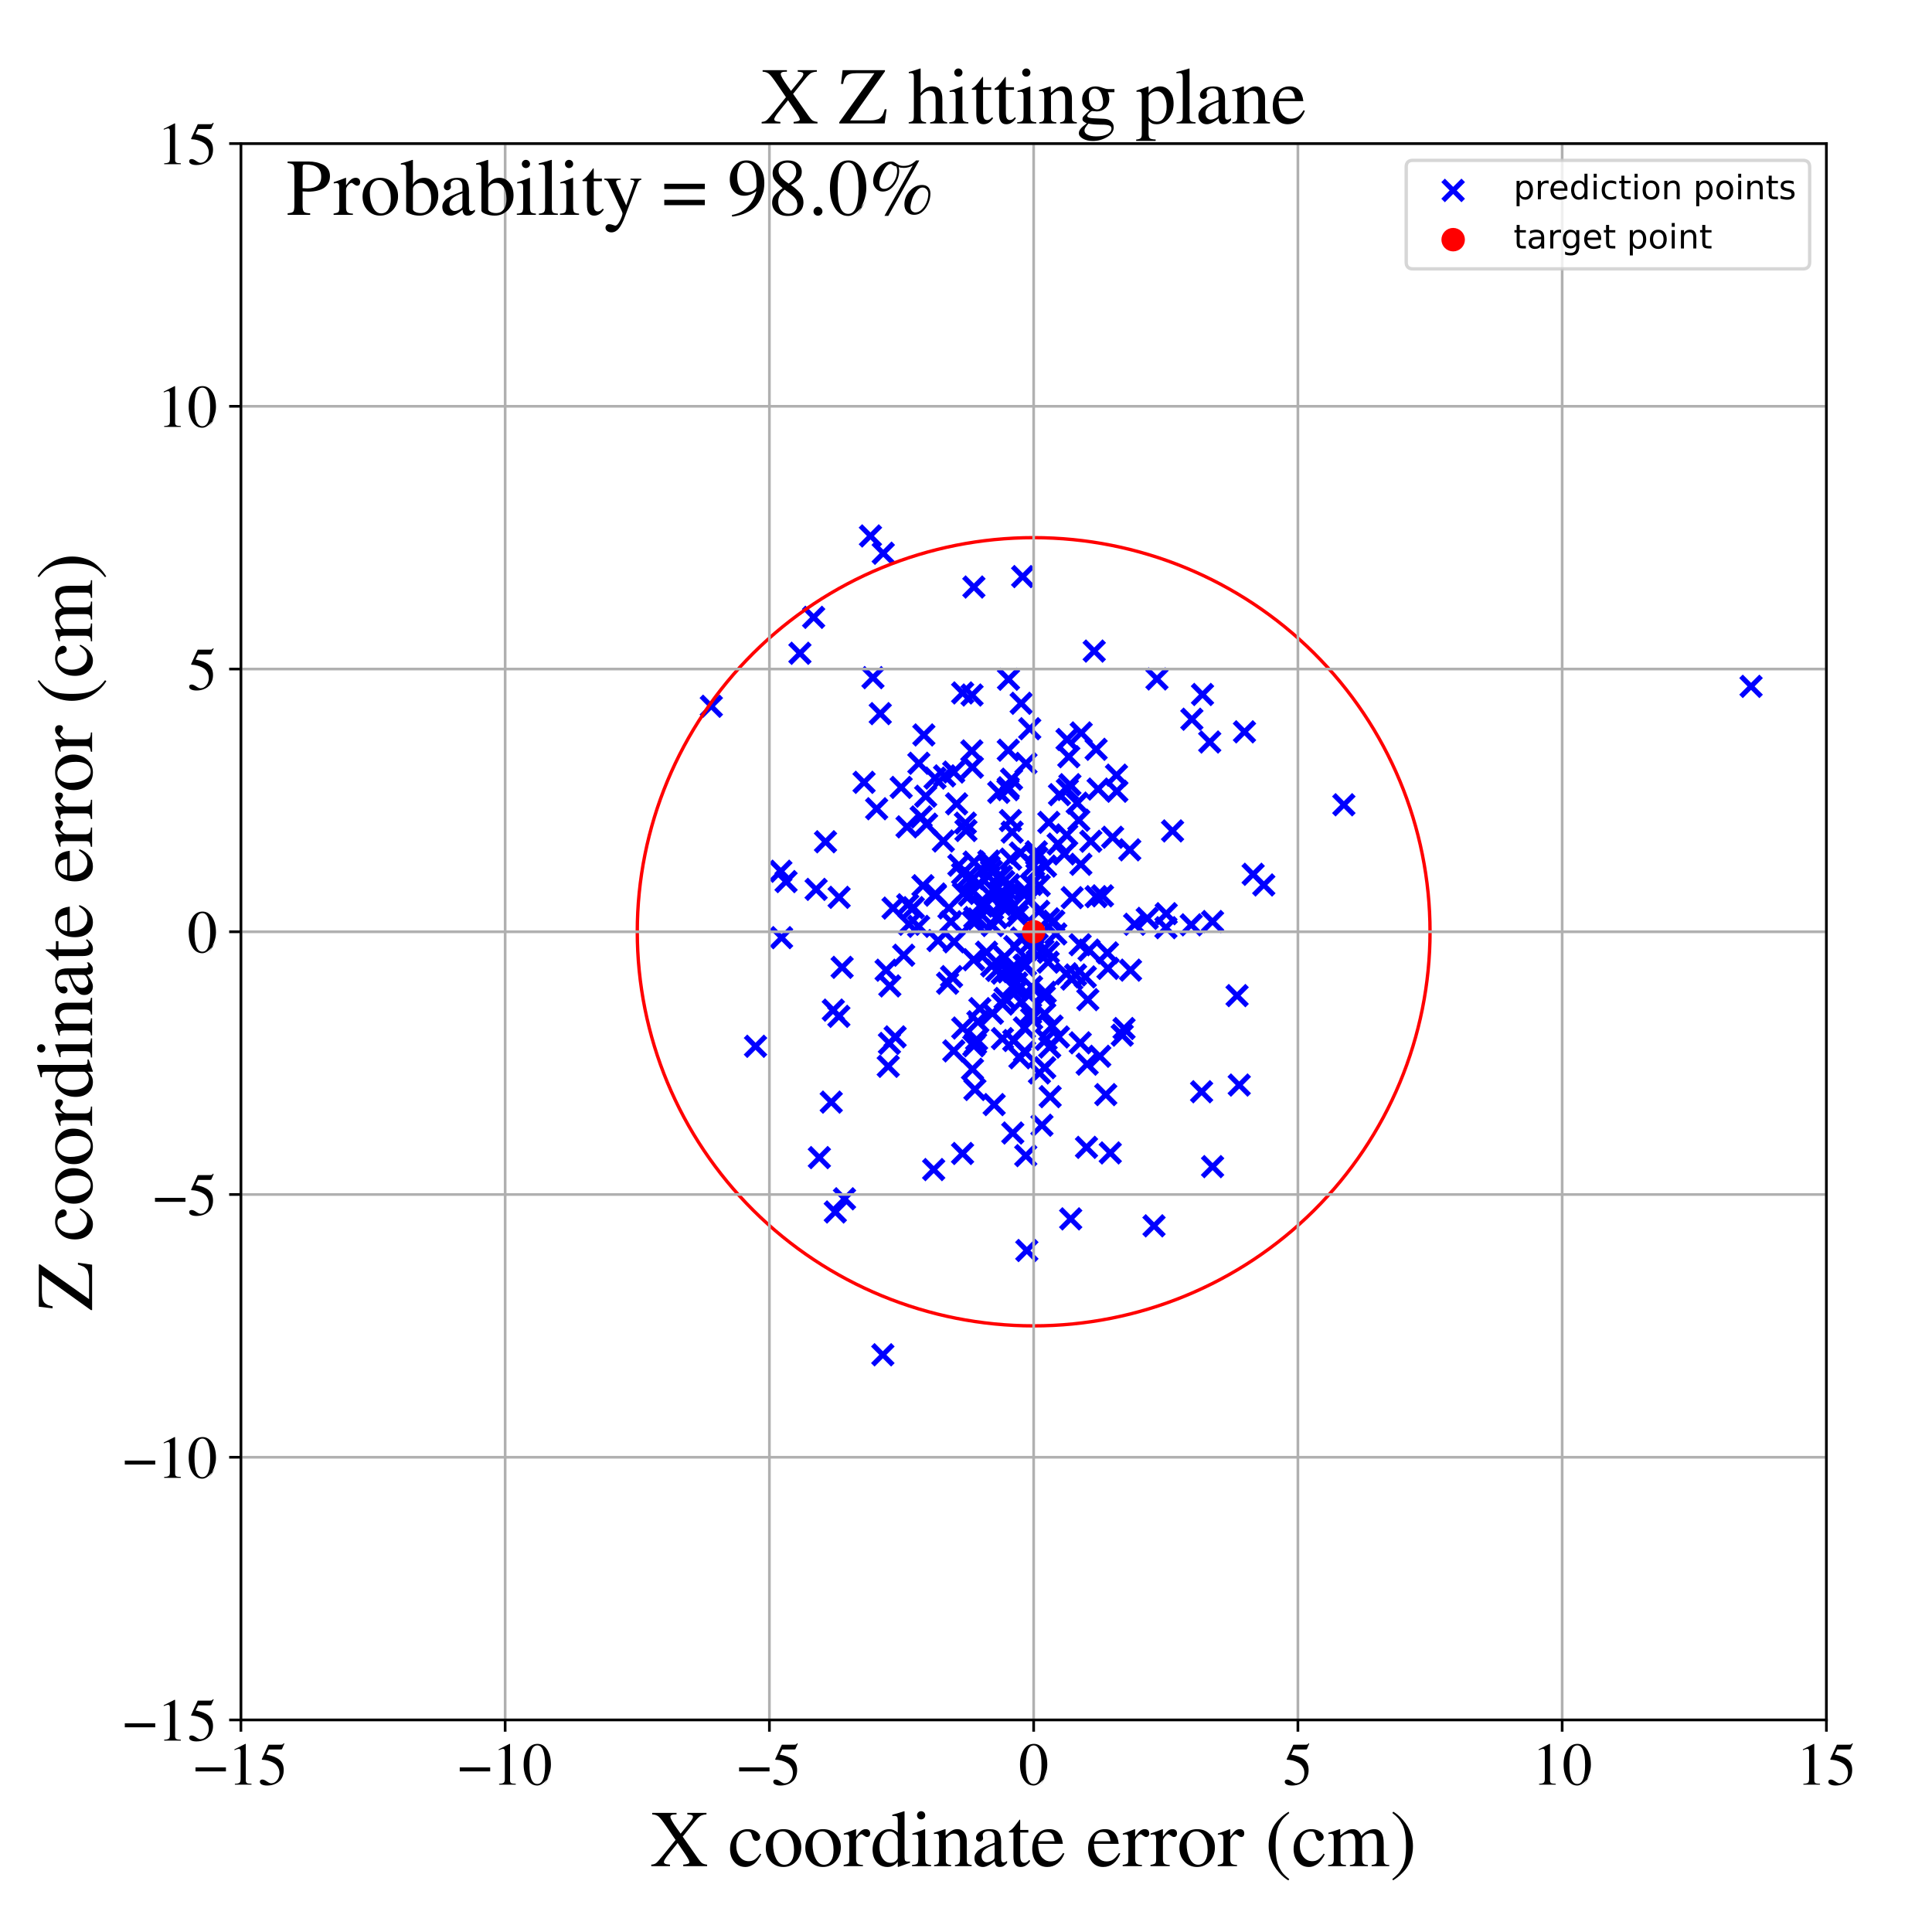<?xml version="1.0" encoding="utf-8" standalone="no"?>
<!DOCTYPE svg PUBLIC "-//W3C//DTD SVG 1.1//EN"
  "http://www.w3.org/Graphics/SVG/1.1/DTD/svg11.dtd">
<!-- Created with matplotlib (https://matplotlib.org/) -->
<svg height="576pt" version="1.1" viewBox="0 0 576 576" width="576pt" xmlns="http://www.w3.org/2000/svg" xmlns:xlink="http://www.w3.org/1999/xlink">
 <defs>
  <style type="text/css">
*{stroke-linecap:butt;stroke-linejoin:round;}
  </style>
 </defs>
 <g id="figure_1">
  <g id="patch_1">
   <path d="M 0 576 
L 576 576 
L 576 0 
L 0 0 
z
" style="fill:#ffffff;"/>
  </g>
  <g id="axes_1">
   <g id="patch_2">
    <path d="M 71.822 512.784 
L 544.52 512.784 
L 544.52 42.802 
L 71.822 42.802 
z
" style="fill:#ffffff;"/>
   </g>
   <g id="PathCollection_1">
    <defs>
     <path d="M -3 3 
L 3 -3 
M -3 -3 
L 3 3 
" id="m275137904e" style="stroke:#0000ff;stroke-width:1.5;"/>
    </defs>
    <g clip-path="url(#p9399f80736)">
     <use style="fill:#0000ff;stroke:#0000ff;stroke-width:1.5;" x="318.026" xlink:href="#m275137904e" y="248.92"/>
     <use style="fill:#0000ff;stroke:#0000ff;stroke-width:1.5;" x="318.651" xlink:href="#m275137904e" y="225.607"/>
     <use style="fill:#0000ff;stroke:#0000ff;stroke-width:1.5;" x="290.657" xlink:href="#m275137904e" y="324.816"/>
     <use style="fill:#0000ff;stroke:#0000ff;stroke-width:1.5;" x="355.146" xlink:href="#m275137904e" y="275.721"/>
     <use style="fill:#0000ff;stroke:#0000ff;stroke-width:1.5;" x="306.669" xlink:href="#m275137904e" y="296.631"/>
     <use style="fill:#0000ff;stroke:#0000ff;stroke-width:1.5;" x="298.531" xlink:href="#m275137904e" y="261.264"/>
     <use style="fill:#0000ff;stroke:#0000ff;stroke-width:1.5;" x="314.169" xlink:href="#m275137904e" y="274.644"/>
     <use style="fill:#0000ff;stroke:#0000ff;stroke-width:1.5;" x="281.245" xlink:href="#m275137904e" y="250.734"/>
     <use style="fill:#0000ff;stroke:#0000ff;stroke-width:1.5;" x="304.209" xlink:href="#m275137904e" y="254.317"/>
     <use style="fill:#0000ff;stroke:#0000ff;stroke-width:1.5;" x="306.132" xlink:href="#m275137904e" y="372.823"/>
     <use style="fill:#0000ff;stroke:#0000ff;stroke-width:1.5;" x="291.858" xlink:href="#m275137904e" y="263.455"/>
     <use style="fill:#0000ff;stroke:#0000ff;stroke-width:1.5;" x="305.751" xlink:href="#m275137904e" y="287.677"/>
     <use style="fill:#0000ff;stroke:#0000ff;stroke-width:1.5;" x="297.077" xlink:href="#m275137904e" y="273.597"/>
     <use style="fill:#0000ff;stroke:#0000ff;stroke-width:1.5;" x="257.609" xlink:href="#m275137904e" y="233.242"/>
     <use style="fill:#0000ff;stroke:#0000ff;stroke-width:1.5;" x="266.242" xlink:href="#m275137904e" y="270.739"/>
     <use style="fill:#0000ff;stroke:#0000ff;stroke-width:1.5;" x="263.207" xlink:href="#m275137904e" y="403.914"/>
     <use style="fill:#0000ff;stroke:#0000ff;stroke-width:1.5;" x="265.17" xlink:href="#m275137904e" y="311.083"/>
     <use style="fill:#0000ff;stroke:#0000ff;stroke-width:1.5;" x="310.644" xlink:href="#m275137904e" y="335.475"/>
     <use style="fill:#0000ff;stroke:#0000ff;stroke-width:1.5;" x="302.179" xlink:href="#m275137904e" y="289.678"/>
     <use style="fill:#0000ff;stroke:#0000ff;stroke-width:1.5;" x="294.895" xlink:href="#m275137904e" y="258.421"/>
     <use style="fill:#0000ff;stroke:#0000ff;stroke-width:1.5;" x="292.135" xlink:href="#m275137904e" y="300.703"/>
     <use style="fill:#0000ff;stroke:#0000ff;stroke-width:1.5;" x="307.26" xlink:href="#m275137904e" y="302.154"/>
     <use style="fill:#0000ff;stroke:#0000ff;stroke-width:1.5;" x="329.669" xlink:href="#m275137904e" y="326.344"/>
     <use style="fill:#0000ff;stroke:#0000ff;stroke-width:1.5;" x="301.315" xlink:href="#m275137904e" y="256.127"/>
     <use style="fill:#0000ff;stroke:#0000ff;stroke-width:1.5;" x="295.586" xlink:href="#m275137904e" y="259.693"/>
     <use style="fill:#0000ff;stroke:#0000ff;stroke-width:1.5;" x="299.564" xlink:href="#m275137904e" y="285.322"/>
     <use style="fill:#0000ff;stroke:#0000ff;stroke-width:1.5;" x="259.516" xlink:href="#m275137904e" y="159.785"/>
     <use style="fill:#0000ff;stroke:#0000ff;stroke-width:1.5;" x="319.215" xlink:href="#m275137904e" y="363.393"/>
     <use style="fill:#0000ff;stroke:#0000ff;stroke-width:1.5;" x="289.735" xlink:href="#m275137904e" y="223.873"/>
     <use style="fill:#0000ff;stroke:#0000ff;stroke-width:1.5;" x="289.93" xlink:href="#m275137904e" y="318.783"/>
     <use style="fill:#0000ff;stroke:#0000ff;stroke-width:1.5;" x="371.025" xlink:href="#m275137904e" y="218.187"/>
     <use style="fill:#0000ff;stroke:#0000ff;stroke-width:1.5;" x="311.476" xlink:href="#m275137904e" y="318.321"/>
     <use style="fill:#0000ff;stroke:#0000ff;stroke-width:1.5;" x="314.766" xlink:href="#m275137904e" y="278.439"/>
     <use style="fill:#0000ff;stroke:#0000ff;stroke-width:1.5;" x="244.284" xlink:href="#m275137904e" y="345.125"/>
     <use style="fill:#0000ff;stroke:#0000ff;stroke-width:1.5;" x="318.98" xlink:href="#m275137904e" y="233.937"/>
     <use style="fill:#0000ff;stroke:#0000ff;stroke-width:1.5;" x="295.877" xlink:href="#m275137904e" y="302.085"/>
     <use style="fill:#0000ff;stroke:#0000ff;stroke-width:1.5;" x="243.317" xlink:href="#m275137904e" y="265.158"/>
     <use style="fill:#0000ff;stroke:#0000ff;stroke-width:1.5;" x="301.76" xlink:href="#m275137904e" y="248.08"/>
     <use style="fill:#0000ff;stroke:#0000ff;stroke-width:1.5;" x="305.415" xlink:href="#m275137904e" y="306.458"/>
     <use style="fill:#0000ff;stroke:#0000ff;stroke-width:1.5;" x="262.44" xlink:href="#m275137904e" y="212.76"/>
     <use style="fill:#0000ff;stroke:#0000ff;stroke-width:1.5;" x="289.895" xlink:href="#m275137904e" y="228.737"/>
     <use style="fill:#0000ff;stroke:#0000ff;stroke-width:1.5;" x="294.811" xlink:href="#m275137904e" y="256.707"/>
     <use style="fill:#0000ff;stroke:#0000ff;stroke-width:1.5;" x="326.227" xlink:href="#m275137904e" y="194.112"/>
     <use style="fill:#0000ff;stroke:#0000ff;stroke-width:1.5;" x="273.943" xlink:href="#m275137904e" y="227.557"/>
     <use style="fill:#0000ff;stroke:#0000ff;stroke-width:1.5;" x="289.019" xlink:href="#m275137904e" y="266.867"/>
     <use style="fill:#0000ff;stroke:#0000ff;stroke-width:1.5;" x="304.625" xlink:href="#m275137904e" y="279.651"/>
     <use style="fill:#0000ff;stroke:#0000ff;stroke-width:1.5;" x="299.651" xlink:href="#m275137904e" y="297.67"/>
     <use style="fill:#0000ff;stroke:#0000ff;stroke-width:1.5;" x="302.061" xlink:href="#m275137904e" y="288.438"/>
     <use style="fill:#0000ff;stroke:#0000ff;stroke-width:1.5;" x="311.702" xlink:href="#m275137904e" y="258.21"/>
     <use style="fill:#0000ff;stroke:#0000ff;stroke-width:1.5;" x="284.362" xlink:href="#m275137904e" y="313.308"/>
     <use style="fill:#0000ff;stroke:#0000ff;stroke-width:1.5;" x="318.122" xlink:href="#m275137904e" y="220.464"/>
     <use style="fill:#0000ff;stroke:#0000ff;stroke-width:1.5;" x="286.977" xlink:href="#m275137904e" y="260.484"/>
     <use style="fill:#0000ff;stroke:#0000ff;stroke-width:1.5;" x="290.321" xlink:href="#m275137904e" y="311.776"/>
     <use style="fill:#0000ff;stroke:#0000ff;stroke-width:1.5;" x="361.503" xlink:href="#m275137904e" y="274.74"/>
     <use style="fill:#0000ff;stroke:#0000ff;stroke-width:1.5;" x="338.278" xlink:href="#m275137904e" y="275.56"/>
     <use style="fill:#0000ff;stroke:#0000ff;stroke-width:1.5;" x="287.026" xlink:href="#m275137904e" y="306.494"/>
     <use style="fill:#0000ff;stroke:#0000ff;stroke-width:1.5;" x="274.628" xlink:href="#m275137904e" y="243.556"/>
     <use style="fill:#0000ff;stroke:#0000ff;stroke-width:1.5;" x="242.576" xlink:href="#m275137904e" y="184.053"/>
     <use style="fill:#0000ff;stroke:#0000ff;stroke-width:1.5;" x="305.398" xlink:href="#m275137904e" y="266.792"/>
     <use style="fill:#0000ff;stroke:#0000ff;stroke-width:1.5;" x="328.695" xlink:href="#m275137904e" y="267.081"/>
     <use style="fill:#0000ff;stroke:#0000ff;stroke-width:1.5;" x="303.282" xlink:href="#m275137904e" y="295.189"/>
     <use style="fill:#0000ff;stroke:#0000ff;stroke-width:1.5;" x="251.069" xlink:href="#m275137904e" y="288.4"/>
     <use style="fill:#0000ff;stroke:#0000ff;stroke-width:1.5;" x="234.354" xlink:href="#m275137904e" y="262.833"/>
     <use style="fill:#0000ff;stroke:#0000ff;stroke-width:1.5;" x="322.347" xlink:href="#m275137904e" y="218.511"/>
     <use style="fill:#0000ff;stroke:#0000ff;stroke-width:1.5;" x="305.355" xlink:href="#m275137904e" y="287.888"/>
     <use style="fill:#0000ff;stroke:#0000ff;stroke-width:1.5;" x="309.89" xlink:href="#m275137904e" y="319.888"/>
     <use style="fill:#0000ff;stroke:#0000ff;stroke-width:1.5;" x="310.92" xlink:href="#m275137904e" y="283.257"/>
     <use style="fill:#0000ff;stroke:#0000ff;stroke-width:1.5;" x="327.889" xlink:href="#m275137904e" y="314.916"/>
     <use style="fill:#0000ff;stroke:#0000ff;stroke-width:1.5;" x="278.828" xlink:href="#m275137904e" y="266.53"/>
     <use style="fill:#0000ff;stroke:#0000ff;stroke-width:1.5;" x="261.359" xlink:href="#m275137904e" y="241.115"/>
     <use style="fill:#0000ff;stroke:#0000ff;stroke-width:1.5;" x="302.238" xlink:href="#m275137904e" y="310.215"/>
     <use style="fill:#0000ff;stroke:#0000ff;stroke-width:1.5;" x="301.945" xlink:href="#m275137904e" y="337.793"/>
     <use style="fill:#0000ff;stroke:#0000ff;stroke-width:1.5;" x="311.38" xlink:href="#m275137904e" y="297.182"/>
     <use style="fill:#0000ff;stroke:#0000ff;stroke-width:1.5;" x="330.173" xlink:href="#m275137904e" y="284.088"/>
     <use style="fill:#0000ff;stroke:#0000ff;stroke-width:1.5;" x="305.398" xlink:href="#m275137904e" y="265.248"/>
     <use style="fill:#0000ff;stroke:#0000ff;stroke-width:1.5;" x="309.067" xlink:href="#m275137904e" y="259.688"/>
     <use style="fill:#0000ff;stroke:#0000ff;stroke-width:1.5;" x="260.262" xlink:href="#m275137904e" y="202.034"/>
     <use style="fill:#0000ff;stroke:#0000ff;stroke-width:1.5;" x="294.115" xlink:href="#m275137904e" y="283.881"/>
     <use style="fill:#0000ff;stroke:#0000ff;stroke-width:1.5;" x="297.187" xlink:href="#m275137904e" y="289.315"/>
     <use style="fill:#0000ff;stroke:#0000ff;stroke-width:1.5;" x="303.098" xlink:href="#m275137904e" y="293.067"/>
     <use style="fill:#0000ff;stroke:#0000ff;stroke-width:1.5;" x="212.075" xlink:href="#m275137904e" y="210.57"/>
     <use style="fill:#0000ff;stroke:#0000ff;stroke-width:1.5;" x="337.048" xlink:href="#m275137904e" y="289.236"/>
     <use style="fill:#0000ff;stroke:#0000ff;stroke-width:1.5;" x="317.295" xlink:href="#m275137904e" y="254.591"/>
     <use style="fill:#0000ff;stroke:#0000ff;stroke-width:1.5;" x="284.334" xlink:href="#m275137904e" y="230.178"/>
     <use style="fill:#0000ff;stroke:#0000ff;stroke-width:1.5;" x="273.878" xlink:href="#m275137904e" y="276.182"/>
     <use style="fill:#0000ff;stroke:#0000ff;stroke-width:1.5;" x="304.487" xlink:href="#m275137904e" y="298.613"/>
     <use style="fill:#0000ff;stroke:#0000ff;stroke-width:1.5;" x="289.801" xlink:href="#m275137904e" y="207.213"/>
     <use style="fill:#0000ff;stroke:#0000ff;stroke-width:1.5;" x="246.117" xlink:href="#m275137904e" y="250.962"/>
     <use style="fill:#0000ff;stroke:#0000ff;stroke-width:1.5;" x="833.433" xlink:href="#m275137904e" y="251.841"/>
     <use style="fill:#0000ff;stroke:#0000ff;stroke-width:1.5;" x="309.669" xlink:href="#m275137904e" y="271.704"/>
     <use style="fill:#0000ff;stroke:#0000ff;stroke-width:1.5;" x="324.684" xlink:href="#m275137904e" y="283.253"/>
     <use style="fill:#0000ff;stroke:#0000ff;stroke-width:1.5;" x="330.322" xlink:href="#m275137904e" y="288.712"/>
     <use style="fill:#0000ff;stroke:#0000ff;stroke-width:1.5;" x="332.971" xlink:href="#m275137904e" y="235.893"/>
     <use style="fill:#0000ff;stroke:#0000ff;stroke-width:1.5;" x="305.817" xlink:href="#m275137904e" y="344.534"/>
     <use style="fill:#0000ff;stroke:#0000ff;stroke-width:1.5;" x="319.659" xlink:href="#m275137904e" y="267.624"/>
     <use style="fill:#0000ff;stroke:#0000ff;stroke-width:1.5;" x="349.58" xlink:href="#m275137904e" y="247.728"/>
     <use style="fill:#0000ff;stroke:#0000ff;stroke-width:1.5;" x="290.851" xlink:href="#m275137904e" y="311.088"/>
     <use style="fill:#0000ff;stroke:#0000ff;stroke-width:1.5;" x="287.986" xlink:href="#m275137904e" y="247.61"/>
     <use style="fill:#0000ff;stroke:#0000ff;stroke-width:1.5;" x="323.923" xlink:href="#m275137904e" y="342.07"/>
     <use style="fill:#0000ff;stroke:#0000ff;stroke-width:1.5;" x="295.908" xlink:href="#m275137904e" y="275.936"/>
     <use style="fill:#0000ff;stroke:#0000ff;stroke-width:1.5;" x="307.583" xlink:href="#m275137904e" y="303.721"/>
     <use style="fill:#0000ff;stroke:#0000ff;stroke-width:1.5;" x="311.433" xlink:href="#m275137904e" y="302.26"/>
     <use style="fill:#0000ff;stroke:#0000ff;stroke-width:1.5;" x="300.051" xlink:href="#m275137904e" y="267.279"/>
     <use style="fill:#0000ff;stroke:#0000ff;stroke-width:1.5;" x="298.866" xlink:href="#m275137904e" y="309.642"/>
     <use style="fill:#0000ff;stroke:#0000ff;stroke-width:1.5;" x="271.037" xlink:href="#m275137904e" y="275.555"/>
     <use style="fill:#0000ff;stroke:#0000ff;stroke-width:1.5;" x="301.931" xlink:href="#m275137904e" y="294.084"/>
     <use style="fill:#0000ff;stroke:#0000ff;stroke-width:1.5;" x="275.436" xlink:href="#m275137904e" y="219.114"/>
     <use style="fill:#0000ff;stroke:#0000ff;stroke-width:1.5;" x="307.456" xlink:href="#m275137904e" y="263.687"/>
     <use style="fill:#0000ff;stroke:#0000ff;stroke-width:1.5;" x="287.212" xlink:href="#m275137904e" y="266.365"/>
     <use style="fill:#0000ff;stroke:#0000ff;stroke-width:1.5;" x="312.69" xlink:href="#m275137904e" y="245.181"/>
     <use style="fill:#0000ff;stroke:#0000ff;stroke-width:1.5;" x="294.005" xlink:href="#m275137904e" y="269.698"/>
     <use style="fill:#0000ff;stroke:#0000ff;stroke-width:1.5;" x="290.277" xlink:href="#m275137904e" y="286.125"/>
     <use style="fill:#0000ff;stroke:#0000ff;stroke-width:1.5;" x="275.154" xlink:href="#m275137904e" y="264.061"/>
     <use style="fill:#0000ff;stroke:#0000ff;stroke-width:1.5;" x="321.151" xlink:href="#m275137904e" y="239.443"/>
     <use style="fill:#0000ff;stroke:#0000ff;stroke-width:1.5;" x="250.172" xlink:href="#m275137904e" y="267.53"/>
     <use style="fill:#0000ff;stroke:#0000ff;stroke-width:1.5;" x="291.549" xlink:href="#m275137904e" y="304.624"/>
     <use style="fill:#0000ff;stroke:#0000ff;stroke-width:1.5;" x="299.707" xlink:href="#m275137904e" y="268.29"/>
     <use style="fill:#0000ff;stroke:#0000ff;stroke-width:1.5;" x="276.247" xlink:href="#m275137904e" y="245.712"/>
     <use style="fill:#0000ff;stroke:#0000ff;stroke-width:1.5;" x="298.308" xlink:href="#m275137904e" y="269.689"/>
     <use style="fill:#0000ff;stroke:#0000ff;stroke-width:1.5;" x="335.116" xlink:href="#m275137904e" y="306.642"/>
     <use style="fill:#0000ff;stroke:#0000ff;stroke-width:1.5;" x="320.676" xlink:href="#m275137904e" y="290.666"/>
     <use style="fill:#0000ff;stroke:#0000ff;stroke-width:1.5;" x="344.928" xlink:href="#m275137904e" y="202.422"/>
     <use style="fill:#0000ff;stroke:#0000ff;stroke-width:1.5;" x="312.488" xlink:href="#m275137904e" y="286.856"/>
     <use style="fill:#0000ff;stroke:#0000ff;stroke-width:1.5;" x="290.173" xlink:href="#m275137904e" y="261.948"/>
     <use style="fill:#0000ff;stroke:#0000ff;stroke-width:1.5;" x="268.671" xlink:href="#m275137904e" y="234.755"/>
     <use style="fill:#0000ff;stroke:#0000ff;stroke-width:1.5;" x="279.661" xlink:href="#m275137904e" y="280.421"/>
     <use style="fill:#0000ff;stroke:#0000ff;stroke-width:1.5;" x="324.119" xlink:href="#m275137904e" y="317.27"/>
     <use style="fill:#0000ff;stroke:#0000ff;stroke-width:1.5;" x="331.012" xlink:href="#m275137904e" y="343.728"/>
     <use style="fill:#0000ff;stroke:#0000ff;stroke-width:1.5;" x="361.517" xlink:href="#m275137904e" y="347.814"/>
     <use style="fill:#0000ff;stroke:#0000ff;stroke-width:1.5;" x="298.83" xlink:href="#m275137904e" y="290.142"/>
     <use style="fill:#0000ff;stroke:#0000ff;stroke-width:1.5;" x="275.978" xlink:href="#m275137904e" y="237.389"/>
     <use style="fill:#0000ff;stroke:#0000ff;stroke-width:1.5;" x="296.394" xlink:href="#m275137904e" y="329.318"/>
     <use style="fill:#0000ff;stroke:#0000ff;stroke-width:1.5;" x="301.576" xlink:href="#m275137904e" y="232.306"/>
     <use style="fill:#0000ff;stroke:#0000ff;stroke-width:1.5;" x="304.445" xlink:href="#m275137904e" y="209.675"/>
     <use style="fill:#0000ff;stroke:#0000ff;stroke-width:1.5;" x="304.896" xlink:href="#m275137904e" y="171.902"/>
     <use style="fill:#0000ff;stroke:#0000ff;stroke-width:1.5;" x="344.053" xlink:href="#m275137904e" y="365.466"/>
     <use style="fill:#0000ff;stroke:#0000ff;stroke-width:1.5;" x="294.752" xlink:href="#m275137904e" y="261.29"/>
     <use style="fill:#0000ff;stroke:#0000ff;stroke-width:1.5;" x="290.351" xlink:href="#m275137904e" y="175.016"/>
     <use style="fill:#0000ff;stroke:#0000ff;stroke-width:1.5;" x="264.177" xlink:href="#m275137904e" y="289.253"/>
     <use style="fill:#0000ff;stroke:#0000ff;stroke-width:1.5;" x="303.706" xlink:href="#m275137904e" y="271.417"/>
     <use style="fill:#0000ff;stroke:#0000ff;stroke-width:1.5;" x="315.577" xlink:href="#m275137904e" y="309.159"/>
     <use style="fill:#0000ff;stroke:#0000ff;stroke-width:1.5;" x="288.32" xlink:href="#m275137904e" y="261.708"/>
     <use style="fill:#0000ff;stroke:#0000ff;stroke-width:1.5;" x="249.035" xlink:href="#m275137904e" y="361.334"/>
     <use style="fill:#0000ff;stroke:#0000ff;stroke-width:1.5;" x="400.649" xlink:href="#m275137904e" y="239.934"/>
     <use style="fill:#0000ff;stroke:#0000ff;stroke-width:1.5;" x="269.425" xlink:href="#m275137904e" y="284.787"/>
     <use style="fill:#0000ff;stroke:#0000ff;stroke-width:1.5;" x="308.96" xlink:href="#m275137904e" y="253.958"/>
     <use style="fill:#0000ff;stroke:#0000ff;stroke-width:1.5;" x="264.818" xlink:href="#m275137904e" y="317.91"/>
     <use style="fill:#0000ff;stroke:#0000ff;stroke-width:1.5;" x="376.775" xlink:href="#m275137904e" y="263.838"/>
     <use style="fill:#0000ff;stroke:#0000ff;stroke-width:1.5;" x="290.407" xlink:href="#m275137904e" y="257.019"/>
     <use style="fill:#0000ff;stroke:#0000ff;stroke-width:1.5;" x="300.598" xlink:href="#m275137904e" y="234.856"/>
     <use style="fill:#0000ff;stroke:#0000ff;stroke-width:1.5;" x="307.432" xlink:href="#m275137904e" y="280.738"/>
     <use style="fill:#0000ff;stroke:#0000ff;stroke-width:1.5;" x="309.832" xlink:href="#m275137904e" y="263.99"/>
     <use style="fill:#0000ff;stroke:#0000ff;stroke-width:1.5;" x="278.875" xlink:href="#m275137904e" y="266.885"/>
     <use style="fill:#0000ff;stroke:#0000ff;stroke-width:1.5;" x="248.444" xlink:href="#m275137904e" y="301.151"/>
     <use style="fill:#0000ff;stroke:#0000ff;stroke-width:1.5;" x="270.617" xlink:href="#m275137904e" y="269.737"/>
     <use style="fill:#0000ff;stroke:#0000ff;stroke-width:1.5;" x="307" xlink:href="#m275137904e" y="217.255"/>
     <use style="fill:#0000ff;stroke:#0000ff;stroke-width:1.5;" x="318.216" xlink:href="#m275137904e" y="235.394"/>
     <use style="fill:#0000ff;stroke:#0000ff;stroke-width:1.5;" x="322.063" xlink:href="#m275137904e" y="310.905"/>
     <use style="fill:#0000ff;stroke:#0000ff;stroke-width:1.5;" x="233.016" xlink:href="#m275137904e" y="279.548"/>
     <use style="fill:#0000ff;stroke:#0000ff;stroke-width:1.5;" x="302.549" xlink:href="#m275137904e" y="282.214"/>
     <use style="fill:#0000ff;stroke:#0000ff;stroke-width:1.5;" x="278.364" xlink:href="#m275137904e" y="348.691"/>
     <use style="fill:#0000ff;stroke:#0000ff;stroke-width:1.5;" x="322.025" xlink:href="#m275137904e" y="281.655"/>
     <use style="fill:#0000ff;stroke:#0000ff;stroke-width:1.5;" x="287.002" xlink:href="#m275137904e" y="206.589"/>
     <use style="fill:#0000ff;stroke:#0000ff;stroke-width:1.5;" x="278.764" xlink:href="#m275137904e" y="231.977"/>
     <use style="fill:#0000ff;stroke:#0000ff;stroke-width:1.5;" x="313.651" xlink:href="#m275137904e" y="305.917"/>
     <use style="fill:#0000ff;stroke:#0000ff;stroke-width:1.5;" x="369.462" xlink:href="#m275137904e" y="323.494"/>
     <use style="fill:#0000ff;stroke:#0000ff;stroke-width:1.5;" x="300.507" xlink:href="#m275137904e" y="235.428"/>
     <use style="fill:#0000ff;stroke:#0000ff;stroke-width:1.5;" x="291.617" xlink:href="#m275137904e" y="273.977"/>
     <use style="fill:#0000ff;stroke:#0000ff;stroke-width:1.5;" x="298.901" xlink:href="#m275137904e" y="299.356"/>
     <use style="fill:#0000ff;stroke:#0000ff;stroke-width:1.5;" x="326.796" xlink:href="#m275137904e" y="267.324"/>
     <use style="fill:#0000ff;stroke:#0000ff;stroke-width:1.5;" x="266.87" xlink:href="#m275137904e" y="309.128"/>
     <use style="fill:#0000ff;stroke:#0000ff;stroke-width:1.5;" x="315.872" xlink:href="#m275137904e" y="236.912"/>
     <use style="fill:#0000ff;stroke:#0000ff;stroke-width:1.5;" x="334.582" xlink:href="#m275137904e" y="308.625"/>
     <use style="fill:#0000ff;stroke:#0000ff;stroke-width:1.5;" x="282.912" xlink:href="#m275137904e" y="270.688"/>
     <use style="fill:#0000ff;stroke:#0000ff;stroke-width:1.5;" x="250.097" xlink:href="#m275137904e" y="303.01"/>
     <use style="fill:#0000ff;stroke:#0000ff;stroke-width:1.5;" x="285.87" xlink:href="#m275137904e" y="257.957"/>
     <use style="fill:#0000ff;stroke:#0000ff;stroke-width:1.5;" x="358.516" xlink:href="#m275137904e" y="207.053"/>
     <use style="fill:#0000ff;stroke:#0000ff;stroke-width:1.5;" x="308.179" xlink:href="#m275137904e" y="258.014"/>
     <use style="fill:#0000ff;stroke:#0000ff;stroke-width:1.5;" x="299.248" xlink:href="#m275137904e" y="266.274"/>
     <use style="fill:#0000ff;stroke:#0000ff;stroke-width:1.5;" x="283.695" xlink:href="#m275137904e" y="291.162"/>
     <use style="fill:#0000ff;stroke:#0000ff;stroke-width:1.5;" x="325.21" xlink:href="#m275137904e" y="250.808"/>
     <use style="fill:#0000ff;stroke:#0000ff;stroke-width:1.5;" x="299.245" xlink:href="#m275137904e" y="262.794"/>
     <use style="fill:#0000ff;stroke:#0000ff;stroke-width:1.5;" x="295.664" xlink:href="#m275137904e" y="287.977"/>
     <use style="fill:#0000ff;stroke:#0000ff;stroke-width:1.5;" x="292.854" xlink:href="#m275137904e" y="270.162"/>
     <use style="fill:#0000ff;stroke:#0000ff;stroke-width:1.5;" x="300.79" xlink:href="#m275137904e" y="263.785"/>
     <use style="fill:#0000ff;stroke:#0000ff;stroke-width:1.5;" x="284.473" xlink:href="#m275137904e" y="280.791"/>
     <use style="fill:#0000ff;stroke:#0000ff;stroke-width:1.5;" x="332.87" xlink:href="#m275137904e" y="231.099"/>
     <use style="fill:#0000ff;stroke:#0000ff;stroke-width:1.5;" x="311.618" xlink:href="#m275137904e" y="295.829"/>
     <use style="fill:#0000ff;stroke:#0000ff;stroke-width:1.5;" x="312.631" xlink:href="#m275137904e" y="273.928"/>
     <use style="fill:#0000ff;stroke:#0000ff;stroke-width:1.5;" x="336.823" xlink:href="#m275137904e" y="253.368"/>
     <use style="fill:#0000ff;stroke:#0000ff;stroke-width:1.5;" x="324.322" xlink:href="#m275137904e" y="298.025"/>
     <use style="fill:#0000ff;stroke:#0000ff;stroke-width:1.5;" x="297.525" xlink:href="#m275137904e" y="261.53"/>
     <use style="fill:#0000ff;stroke:#0000ff;stroke-width:1.5;" x="307.955" xlink:href="#m275137904e" y="283.385"/>
     <use style="fill:#0000ff;stroke:#0000ff;stroke-width:1.5;" x="247.828" xlink:href="#m275137904e" y="328.587"/>
     <use style="fill:#0000ff;stroke:#0000ff;stroke-width:1.5;" x="321.634" xlink:href="#m275137904e" y="244.547"/>
     <use style="fill:#0000ff;stroke:#0000ff;stroke-width:1.5;" x="315.471" xlink:href="#m275137904e" y="251.647"/>
     <use style="fill:#0000ff;stroke:#0000ff;stroke-width:1.5;" x="309.219" xlink:href="#m275137904e" y="281.585"/>
     <use style="fill:#0000ff;stroke:#0000ff;stroke-width:1.5;" x="373.609" xlink:href="#m275137904e" y="260.663"/>
     <use style="fill:#0000ff;stroke:#0000ff;stroke-width:1.5;" x="355.341" xlink:href="#m275137904e" y="214.429"/>
     <use style="fill:#0000ff;stroke:#0000ff;stroke-width:1.5;" x="300.602" xlink:href="#m275137904e" y="223.661"/>
     <use style="fill:#0000ff;stroke:#0000ff;stroke-width:1.5;" x="342.032" xlink:href="#m275137904e" y="273.798"/>
     <use style="fill:#0000ff;stroke:#0000ff;stroke-width:1.5;" x="283.519" xlink:href="#m275137904e" y="274.813"/>
     <use style="fill:#0000ff;stroke:#0000ff;stroke-width:1.5;" x="286.973" xlink:href="#m275137904e" y="343.893"/>
     <use style="fill:#0000ff;stroke:#0000ff;stroke-width:1.5;" x="293.335" xlink:href="#m275137904e" y="268.944"/>
     <use style="fill:#0000ff;stroke:#0000ff;stroke-width:1.5;" x="291.152" xlink:href="#m275137904e" y="309.974"/>
     <use style="fill:#0000ff;stroke:#0000ff;stroke-width:1.5;" x="522.056" xlink:href="#m275137904e" y="204.632"/>
     <use style="fill:#0000ff;stroke:#0000ff;stroke-width:1.5;" x="265.292" xlink:href="#m275137904e" y="293.941"/>
     <use style="fill:#0000ff;stroke:#0000ff;stroke-width:1.5;" x="299.276" xlink:href="#m275137904e" y="269.541"/>
     <use style="fill:#0000ff;stroke:#0000ff;stroke-width:1.5;" x="313.088" xlink:href="#m275137904e" y="326.955"/>
     <use style="fill:#0000ff;stroke:#0000ff;stroke-width:1.5;" x="331.71" xlink:href="#m275137904e" y="249.62"/>
     <use style="fill:#0000ff;stroke:#0000ff;stroke-width:1.5;" x="312.575" xlink:href="#m275137904e" y="283.918"/>
     <use style="fill:#0000ff;stroke:#0000ff;stroke-width:1.5;" x="300.67" xlink:href="#m275137904e" y="202.51"/>
     <use style="fill:#0000ff;stroke:#0000ff;stroke-width:1.5;" x="282.508" xlink:href="#m275137904e" y="293.142"/>
     <use style="fill:#0000ff;stroke:#0000ff;stroke-width:1.5;" x="326.793" xlink:href="#m275137904e" y="223.401"/>
     <use style="fill:#0000ff;stroke:#0000ff;stroke-width:1.5;" x="309.141" xlink:href="#m275137904e" y="255.734"/>
     <use style="fill:#0000ff;stroke:#0000ff;stroke-width:1.5;" x="296.074" xlink:href="#m275137904e" y="265.258"/>
     <use style="fill:#0000ff;stroke:#0000ff;stroke-width:1.5;" x="251.779" xlink:href="#m275137904e" y="357.405"/>
     <use style="fill:#0000ff;stroke:#0000ff;stroke-width:1.5;" x="285.198" xlink:href="#m275137904e" y="239.66"/>
     <use style="fill:#0000ff;stroke:#0000ff;stroke-width:1.5;" x="281.616" xlink:href="#m275137904e" y="231.315"/>
     <use style="fill:#0000ff;stroke:#0000ff;stroke-width:1.5;" x="323.567" xlink:href="#m275137904e" y="291.253"/>
     <use style="fill:#0000ff;stroke:#0000ff;stroke-width:1.5;" x="327.391" xlink:href="#m275137904e" y="235.248"/>
     <use style="fill:#0000ff;stroke:#0000ff;stroke-width:1.5;" x="311.885" xlink:href="#m275137904e" y="309.872"/>
     <use style="fill:#0000ff;stroke:#0000ff;stroke-width:1.5;" x="272.294" xlink:href="#m275137904e" y="270.602"/>
     <use style="fill:#0000ff;stroke:#0000ff;stroke-width:1.5;" x="305.878" xlink:href="#m275137904e" y="227.592"/>
     <use style="fill:#0000ff;stroke:#0000ff;stroke-width:1.5;" x="307.556" xlink:href="#m275137904e" y="294.193"/>
     <use style="fill:#0000ff;stroke:#0000ff;stroke-width:1.5;" x="322.246" xlink:href="#m275137904e" y="257.678"/>
     <use style="fill:#0000ff;stroke:#0000ff;stroke-width:1.5;" x="238.486" xlink:href="#m275137904e" y="194.764"/>
     <use style="fill:#0000ff;stroke:#0000ff;stroke-width:1.5;" x="225.253" xlink:href="#m275137904e" y="311.938"/>
     <use style="fill:#0000ff;stroke:#0000ff;stroke-width:1.5;" x="232.805" xlink:href="#m275137904e" y="259.751"/>
     <use style="fill:#0000ff;stroke:#0000ff;stroke-width:1.5;" x="360.664" xlink:href="#m275137904e" y="221.221"/>
     <use style="fill:#0000ff;stroke:#0000ff;stroke-width:1.5;" x="270.414" xlink:href="#m275137904e" y="246.513"/>
     <use style="fill:#0000ff;stroke:#0000ff;stroke-width:1.5;" x="297.762" xlink:href="#m275137904e" y="236.228"/>
     <use style="fill:#0000ff;stroke:#0000ff;stroke-width:1.5;" x="306.925" xlink:href="#m275137904e" y="268.084"/>
     <use style="fill:#0000ff;stroke:#0000ff;stroke-width:1.5;" x="305.458" xlink:href="#m275137904e" y="313.492"/>
     <use style="fill:#0000ff;stroke:#0000ff;stroke-width:1.5;" x="301.248" xlink:href="#m275137904e" y="244.644"/>
     <use style="fill:#0000ff;stroke:#0000ff;stroke-width:1.5;" x="317.931" xlink:href="#m275137904e" y="290.32"/>
     <use style="fill:#0000ff;stroke:#0000ff;stroke-width:1.5;" x="303.347" xlink:href="#m275137904e" y="272.983"/>
     <use style="fill:#0000ff;stroke:#0000ff;stroke-width:1.5;" x="300.564" xlink:href="#m275137904e" y="289.755"/>
     <use style="fill:#0000ff;stroke:#0000ff;stroke-width:1.5;" x="287.811" xlink:href="#m275137904e" y="245.408"/>
     <use style="fill:#0000ff;stroke:#0000ff;stroke-width:1.5;" x="347.694" xlink:href="#m275137904e" y="272.405"/>
     <use style="fill:#0000ff;stroke:#0000ff;stroke-width:1.5;" x="263.328" xlink:href="#m275137904e" y="164.94"/>
     <use style="fill:#0000ff;stroke:#0000ff;stroke-width:1.5;" x="368.813" xlink:href="#m275137904e" y="296.83"/>
     <use style="fill:#0000ff;stroke:#0000ff;stroke-width:1.5;" x="347.603" xlink:href="#m275137904e" y="276.578"/>
     <use style="fill:#0000ff;stroke:#0000ff;stroke-width:1.5;" x="290.61" xlink:href="#m275137904e" y="273.524"/>
     <use style="fill:#0000ff;stroke:#0000ff;stroke-width:1.5;" x="304.069" xlink:href="#m275137904e" y="315.364"/>
     <use style="fill:#0000ff;stroke:#0000ff;stroke-width:1.5;" x="312.955" xlink:href="#m275137904e" y="312.177"/>
     <use style="fill:#0000ff;stroke:#0000ff;stroke-width:1.5;" x="290.105" xlink:href="#m275137904e" y="274.817"/>
     <use style="fill:#0000ff;stroke:#0000ff;stroke-width:1.5;" x="358.245" xlink:href="#m275137904e" y="325.489"/>
     <use style="fill:#0000ff;stroke:#0000ff;stroke-width:1.5;" x="319.552" xlink:href="#m275137904e" y="291.903"/>
    </g>
   </g>
   <g id="PathCollection_2">
    <defs>
     <path d="M 0 3 
C 0.796 3 1.559 2.684 2.121 2.121 
C 2.684 1.559 3 0.796 3 0 
C 3 -0.796 2.684 -1.559 2.121 -2.121 
C 1.559 -2.684 0.796 -3 0 -3 
C -0.796 -3 -1.559 -2.684 -2.121 -2.121 
C -2.684 -1.559 -3 -0.796 -3 0 
C -3 0.796 -2.684 1.559 -2.121 2.121 
C -1.559 2.684 -0.796 3 0 3 
z
" id="m1929abd68b" style="stroke:#ff0000;"/>
    </defs>
    <g clip-path="url(#p9399f80736)">
     <use style="fill:#ff0000;stroke:#ff0000;" x="308.171" xlink:href="#m1929abd68b" y="277.793"/>
    </g>
   </g>
   <g id="patch_3">
    <path clip-path="url(#p9399f80736)" d="M 308.171 395.288 
C 339.511 395.288 369.572 382.908 391.733 360.875 
C 413.894 338.841 426.346 308.953 426.346 277.793 
C 426.346 246.633 413.894 216.745 391.733 194.711 
C 369.572 172.677 339.511 160.297 308.171 160.297 
C 276.831 160.297 246.77 172.677 224.609 194.711 
C 202.448 216.745 189.997 246.633 189.997 277.793 
C 189.997 308.953 202.448 338.841 224.609 360.875 
C 246.77 382.908 276.831 395.288 308.171 395.288 
z
" style="fill:none;stroke:#ff0000;stroke-linejoin:miter;"/>
   </g>
   <g id="matplotlib.axis_1">
    <g id="xtick_1">
     <g id="line2d_1">
      <path clip-path="url(#p9399f80736)" d="M 71.822 512.784 
L 71.822 42.802 
" style="fill:none;stroke:#b0b0b0;stroke-linecap:square;stroke-width:0.8;"/>
     </g>
     <g id="line2d_2">
      <defs>
       <path d="M 0 0 
L 0 3.5 
" id="m56c804f9a5" style="stroke:#000000;stroke-width:0.8;"/>
      </defs>
      <g>
       <use style="stroke:#000000;stroke-width:0.8;" x="71.822" xlink:href="#m56c804f9a5" y="512.784"/>
      </g>
     </g>
     <g id="text_1">
      <!-- −15 -->
      <defs>
       <path d="M 3 22 
L 3 28.594 
L 53.406 28.594 
L 53.406 22 
z
" id="FreeSerif-8722"/>
       <path d="M 18.297 59.297 
Q 16.5 59.297 11.094 57.094 
L 11.094 58.5 
L 29.094 67.594 
L 29.906 67.406 
L 29.906 7.406 
Q 29.906 3.797 31.703 2.688 
Q 33.5 1.594 39.406 1.5 
L 39.406 0 
L 11.797 0 
L 11.797 1.5 
Q 17.406 1.703 19.344 3.141 
Q 21.297 4.594 21.297 9.297 
L 21.297 54.594 
Q 21.297 59.297 18.297 59.297 
z
" id="FreeSerif-49"/>
       <path d="M 35.703 19.406 
Q 35.703 24.703 33.344 28.797 
Q 31 32.906 27.641 35.156 
Q 24.297 37.406 20.141 38.844 
Q 16 40.297 12.953 40.75 
Q 9.906 41.203 7.594 41.203 
Q 6.406 41.203 6.406 42 
Q 6.406 42.297 6.5 42.5 
L 17.406 66.203 
L 38.297 66.203 
Q 39.906 66.203 40.844 66.703 
Q 41.797 67.203 42.906 68.797 
L 43.797 68.094 
L 40 59.203 
Q 39.594 58.297 37.703 58.297 
L 18.094 58.297 
L 13.906 49.797 
Q 28.5 47.203 35.594 41.344 
Q 42.703 35.5 42.703 24.203 
Q 42.703 18.297 40.844 13.688 
Q 39 9.094 36.141 6.297 
Q 33.297 3.5 29.547 1.703 
Q 25.797 -0.094 22.344 -0.75 
Q 18.906 -1.406 15.406 -1.406 
Q 9.797 -1.406 6.5 0.25 
Q 3.203 1.906 3.203 4.797 
Q 3.203 8.5 7.5 8.5 
Q 10.297 8.5 14.75 5.391 
Q 19.203 2.297 21.797 2.297 
Q 27.703 2.297 31.703 7.25 
Q 35.703 12.203 35.703 19.406 
z
" id="FreeSerif-53"/>
      </defs>
      <g transform="translate(57.746 532.077)scale(0.18 -0.18)">
       <use xlink:href="#FreeSerif-8722"/>
       <use x="56.4" xlink:href="#FreeSerif-49"/>
       <use x="106.4" xlink:href="#FreeSerif-53"/>
      </g>
     </g>
    </g>
    <g id="xtick_2">
     <g id="line2d_3">
      <path clip-path="url(#p9399f80736)" d="M 150.605 512.784 
L 150.605 42.802 
" style="fill:none;stroke:#b0b0b0;stroke-linecap:square;stroke-width:0.8;"/>
     </g>
     <g id="line2d_4">
      <g>
       <use style="stroke:#000000;stroke-width:0.8;" x="150.605" xlink:href="#m56c804f9a5" y="512.784"/>
      </g>
     </g>
     <g id="text_2">
      <!-- −10 -->
      <defs>
       <path d="M 47.594 17.797 
Q 35.203 -1.406 25 -1.406 
Q 14.797 -1.406 8.594 8.391 
Q 2.406 18.203 2.406 33.594 
Q 2.406 48.094 8.594 57.844 
Q 14.797 67.594 25.406 67.594 
Q 35.203 67.594 41.391 58 
Q 47.594 48.406 47.594 33 
Q 47.594 17.797 35.203 -1.406 
z
M 25.094 65 
Q 12 65 12 32.703 
Q 12 1.203 25 1.203 
Q 38 1.203 38 32.797 
Q 38 48.5 34.703 56.75 
Q 31.406 65 25.094 65 
z
" id="FreeSerif-48"/>
      </defs>
      <g transform="translate(136.529 532.077)scale(0.18 -0.18)">
       <use xlink:href="#FreeSerif-8722"/>
       <use x="56.4" xlink:href="#FreeSerif-49"/>
       <use x="106.4" xlink:href="#FreeSerif-48"/>
      </g>
     </g>
    </g>
    <g id="xtick_3">
     <g id="line2d_5">
      <path clip-path="url(#p9399f80736)" d="M 229.388 512.784 
L 229.388 42.802 
" style="fill:none;stroke:#b0b0b0;stroke-linecap:square;stroke-width:0.8;"/>
     </g>
     <g id="line2d_6">
      <g>
       <use style="stroke:#000000;stroke-width:0.8;" x="229.388" xlink:href="#m56c804f9a5" y="512.784"/>
      </g>
     </g>
     <g id="text_3">
      <!-- −5 -->
      <g transform="translate(219.812 532.077)scale(0.18 -0.18)">
       <use xlink:href="#FreeSerif-8722"/>
       <use x="56.4" xlink:href="#FreeSerif-53"/>
      </g>
     </g>
    </g>
    <g id="xtick_4">
     <g id="line2d_7">
      <path clip-path="url(#p9399f80736)" d="M 308.171 512.784 
L 308.171 42.802 
" style="fill:none;stroke:#b0b0b0;stroke-linecap:square;stroke-width:0.8;"/>
     </g>
     <g id="line2d_8">
      <g>
       <use style="stroke:#000000;stroke-width:0.8;" x="308.171" xlink:href="#m56c804f9a5" y="512.784"/>
      </g>
     </g>
     <g id="text_4">
      <!-- 0 -->
      <g transform="translate(303.671 532.077)scale(0.18 -0.18)">
       <use xlink:href="#FreeSerif-48"/>
      </g>
     </g>
    </g>
    <g id="xtick_5">
     <g id="line2d_9">
      <path clip-path="url(#p9399f80736)" d="M 386.954 512.784 
L 386.954 42.802 
" style="fill:none;stroke:#b0b0b0;stroke-linecap:square;stroke-width:0.8;"/>
     </g>
     <g id="line2d_10">
      <g>
       <use style="stroke:#000000;stroke-width:0.8;" x="386.954" xlink:href="#m56c804f9a5" y="512.784"/>
      </g>
     </g>
     <g id="text_5">
      <!-- 5 -->
      <g transform="translate(382.454 532.077)scale(0.18 -0.18)">
       <use xlink:href="#FreeSerif-53"/>
      </g>
     </g>
    </g>
    <g id="xtick_6">
     <g id="line2d_11">
      <path clip-path="url(#p9399f80736)" d="M 465.737 512.784 
L 465.737 42.802 
" style="fill:none;stroke:#b0b0b0;stroke-linecap:square;stroke-width:0.8;"/>
     </g>
     <g id="line2d_12">
      <g>
       <use style="stroke:#000000;stroke-width:0.8;" x="465.737" xlink:href="#m56c804f9a5" y="512.784"/>
      </g>
     </g>
     <g id="text_6">
      <!-- 10 -->
      <g transform="translate(456.737 532.077)scale(0.18 -0.18)">
       <use xlink:href="#FreeSerif-49"/>
       <use x="50" xlink:href="#FreeSerif-48"/>
      </g>
     </g>
    </g>
    <g id="xtick_7">
     <g id="line2d_13">
      <path clip-path="url(#p9399f80736)" d="M 544.52 512.784 
L 544.52 42.802 
" style="fill:none;stroke:#b0b0b0;stroke-linecap:square;stroke-width:0.8;"/>
     </g>
     <g id="line2d_14">
      <g>
       <use style="stroke:#000000;stroke-width:0.8;" x="544.52" xlink:href="#m56c804f9a5" y="512.784"/>
      </g>
     </g>
     <g id="text_7">
      <!-- 15 -->
      <g transform="translate(535.52 532.077)scale(0.18 -0.18)">
       <use xlink:href="#FreeSerif-49"/>
       <use x="50" xlink:href="#FreeSerif-53"/>
      </g>
     </g>
    </g>
    <g id="text_8">
     <!-- X coordinate error (cm) -->
     <defs>
      <path d="M 69.594 66.203 
L 69.594 64.297 
Q 64.703 64 62.047 62.344 
Q 59.406 60.703 54.703 54.906 
L 40.094 36.703 
L 59.297 9.297 
Q 62.297 5 64.297 3.703 
Q 66.297 2.406 70.406 1.906 
L 70.406 0 
L 40.703 0 
L 40.703 1.906 
Q 44.797 2.297 46.594 2.938 
Q 48.406 3.594 48.406 5 
Q 48.406 7.203 43.297 14.797 
L 33.797 28.797 
L 21.906 14 
Q 16.703 7.5 16.703 5.406 
Q 16.703 3.703 18.297 2.953 
Q 19.906 2.203 24.297 1.906 
L 24.297 0 
L 1 0 
L 1 1.906 
Q 4.906 2.203 7 3.797 
Q 9.094 5.406 15.5 13.297 
L 31.203 32.594 
L 20.297 48.594 
Q 13.297 58.906 10.25 61.5 
Q 7.203 64.094 2.203 64.297 
L 2.203 66.203 
L 32.406 66.203 
L 32.406 64.297 
L 29.594 64.203 
Q 24.797 64.094 24.797 61.297 
Q 24.797 58.094 33.297 46.297 
L 37.5 40.406 
L 48.797 54.203 
Q 52.797 59.203 52.797 61.094 
Q 52.797 62.797 51.344 63.438 
Q 49.906 64.094 45.797 64.297 
L 45.797 66.203 
z
" id="FreeSerif-88"/>
      <path id="FreeSerif-32"/>
      <path d="M 2.5 21.297 
Q 2.5 32.406 9.047 39.203 
Q 15.594 46 24.406 46 
Q 30.703 46 35.25 42.953 
Q 39.797 39.906 39.797 35.703 
Q 39.797 34 38.391 32.75 
Q 37 31.5 35 31.5 
Q 31.594 31.5 30.297 36.094 
L 29.703 38.297 
Q 28.906 41.094 27.703 42.094 
Q 26.5 43.094 23.797 43.094 
Q 17.703 43.094 13.953 38.25 
Q 10.203 33.406 10.203 25.703 
Q 10.203 17.094 14.547 11.641 
Q 18.906 6.203 25.703 6.203 
Q 30 6.203 33.094 8.25 
Q 36.203 10.297 39.797 15.594 
L 41.203 14.703 
Q 40.203 12.703 39.453 11.391 
Q 38.703 10.094 36.75 7.5 
Q 34.797 4.906 32.891 3.297 
Q 31 1.703 27.891 0.344 
Q 24.797 -1 21.5 -1 
Q 13.203 -1 7.844 5.25 
Q 2.5 11.5 2.5 21.297 
z
" id="FreeSerif-99"/>
      <path d="M 24.594 46 
Q 34.203 46 40.391 39.594 
Q 46.594 33.203 46.594 23.406 
Q 46.594 13 40.188 6 
Q 33.797 -1 24.391 -1 
Q 15 -1 8.75 5.75 
Q 2.5 12.5 2.5 22.594 
Q 2.5 32.906 8.641 39.453 
Q 14.797 46 24.594 46 
z
M 11.5 27.5 
Q 11.5 16.797 15.391 9.297 
Q 19.297 1.797 25.594 1.797 
Q 31.203 1.797 34.391 6.594 
Q 37.594 11.406 37.594 19.906 
Q 37.594 30.203 33.594 36.703 
Q 29.594 43.203 23.297 43.203 
Q 18 43.203 14.75 38.891 
Q 11.5 34.594 11.5 27.5 
z
" id="FreeSerif-111"/>
      <path d="M 30.094 36.203 
Q 28.594 36.203 26.391 37.953 
Q 24.203 39.703 23.5 39.703 
Q 21.5 39.703 19 36.797 
Q 16.5 33.906 16.5 31.5 
L 16.5 9 
Q 16.5 4.703 18.203 3.203 
Q 19.906 1.703 25 1.5 
L 25 0 
L 1 0 
L 1 1.5 
Q 5.797 2.406 6.938 3.5 
Q 8.094 4.594 8.094 8.406 
L 8.094 33.406 
Q 8.094 36.703 7.344 38.047 
Q 6.594 39.406 4.703 39.406 
Q 3.094 39.406 1.203 39 
L 1.203 40.594 
Q 9.203 43.203 16 46 
L 16.5 45.797 
L 16.5 36.594 
Q 20.203 41.906 22.797 43.953 
Q 25.406 46 28.5 46 
Q 31.094 46 32.547 44.594 
Q 34 43.203 34 40.703 
Q 34 38.594 32.953 37.391 
Q 31.906 36.203 30.094 36.203 
z
" id="FreeSerif-114"/>
      <path d="M 34.203 -1 
L 33.797 -0.703 
L 33.797 5.703 
Q 29 -1 21 -1 
Q 12.703 -1 7.594 4.953 
Q 2.5 10.906 2.5 20.5 
Q 2.5 31.094 8.594 38.547 
Q 14.703 46 23.297 46 
Q 28.703 46 33.797 41.703 
L 33.797 57.297 
Q 33.797 60.406 32.891 61.406 
Q 32 62.406 29.203 62.406 
Q 27.797 62.406 27 62.297 
L 27 63.906 
Q 36.094 66.297 41.703 68.297 
L 42.203 68.094 
L 42.203 11.406 
Q 42.203 7.906 43.047 6.797 
Q 43.906 5.703 46.594 5.703 
Q 47.094 5.703 48.906 5.797 
L 48.906 4.203 
z
M 24.906 4.203 
Q 28.703 4.203 31.25 6.344 
Q 33.797 8.5 33.797 10.203 
L 33.797 33.203 
Q 33.797 37.203 30.688 40.203 
Q 27.594 43.203 23.594 43.203 
Q 17.906 43.203 14.5 38.094 
Q 11.094 33 11.094 24.5 
Q 11.094 15.297 14.891 9.75 
Q 18.703 4.203 24.906 4.203 
z
" id="FreeSerif-100"/>
      <path d="M 6.203 39.297 
Q 4 39.297 2 39 
L 2 40.5 
Q 9 42.5 17.5 46 
L 17.906 45.703 
L 17.906 10.203 
Q 17.906 4.797 19.156 3.344 
Q 20.406 1.906 25.297 1.5 
L 25.297 0 
L 1.594 0 
L 1.594 1.5 
Q 6.797 1.797 8.141 3.297 
Q 9.5 4.797 9.5 10.203 
L 9.5 33.406 
Q 9.5 36.703 8.75 38 
Q 8 39.297 6.203 39.297 
z
M 12.797 68.297 
Q 15 68.297 16.5 66.797 
Q 18 65.297 18 63.203 
Q 18 61 16.5 59.547 
Q 15 58.094 12.797 58.094 
Q 10.703 58.094 9.25 59.594 
Q 7.797 61.094 7.797 63.188 
Q 7.797 65.297 9.297 66.797 
Q 10.797 68.297 12.797 68.297 
z
" id="FreeSerif-105"/>
      <path d="M 1 39.797 
L 1 41.5 
Q 8.406 43.703 14.797 46 
L 15.5 45.797 
L 15.5 37.906 
Q 20.594 42.703 23.547 44.344 
Q 26.5 46 30 46 
Q 35.5 46 38.641 42.047 
Q 41.797 38.094 41.797 31 
L 41.797 8.094 
Q 41.797 4.406 43 3.156 
Q 44.203 1.906 47.906 1.5 
L 47.906 0 
L 27.094 0 
L 27.094 1.5 
Q 30.906 1.797 32.156 3.5 
Q 33.406 5.203 33.406 9.906 
L 33.406 30.797 
Q 33.406 40.5 26.094 40.5 
Q 23.594 40.5 21.5 39.344 
Q 19.406 38.203 15.797 34.797 
L 15.797 6.703 
Q 15.797 4 17.188 2.891 
Q 18.594 1.797 22.406 1.5 
L 22.406 0 
L 1.203 0 
L 1.203 1.5 
Q 5 1.797 6.203 3.25 
Q 7.406 4.703 7.406 9 
L 7.406 33.797 
Q 7.406 37.5 6.594 38.844 
Q 5.797 40.203 3.703 40.203 
Q 1.797 40.203 1 39.797 
z
" id="FreeSerif-110"/>
      <path d="M 2.5 9.703 
Q 2.5 11.5 2.891 13.047 
Q 3.297 14.594 4.297 15.938 
Q 5.297 17.297 6.188 18.391 
Q 7.094 19.5 8.891 20.641 
Q 10.703 21.797 11.891 22.547 
Q 13.094 23.297 15.547 24.344 
Q 18 25.406 19.297 25.953 
Q 20.594 26.5 23.391 27.594 
Q 26.203 28.703 27.5 29.203 
L 27.5 35.297 
Q 27.5 43.594 19.906 43.594 
Q 16.906 43.594 14.797 42.141 
Q 12.703 40.703 12.703 38.703 
Q 12.703 37.906 12.953 36.5 
Q 13.203 35.094 13.203 34.703 
Q 13.203 33 11.844 31.75 
Q 10.5 30.5 8.703 30.5 
Q 7 30.5 5.703 31.797 
Q 4.406 33.094 4.406 34.797 
Q 4.406 39.5 9.25 42.75 
Q 14.094 46 21.203 46 
Q 29.406 46 32.5 42.047 
Q 35.594 38.094 35.594 30 
L 35.594 10.5 
Q 35.594 7.203 36.25 5.953 
Q 36.906 4.703 38.594 4.703 
Q 40.703 4.703 43 6.594 
L 43 4 
Q 40.406 1.094 38.453 0.047 
Q 36.5 -1 34 -1 
Q 30.906 -1 29.453 0.703 
Q 28 2.406 27.594 6.297 
Q 19 -1 13 -1 
Q 8.406 -1 5.453 2 
Q 2.5 5 2.5 9.703 
z
M 27.5 12.297 
L 27.5 26.797 
Q 18.5 23.5 14.891 20.391 
Q 11.297 17.297 11.297 12.906 
Q 11.297 8.797 13.297 6.797 
Q 15.297 4.797 17.594 4.797 
Q 21 4.797 24.906 7.094 
Q 26.5 8 27 9 
Q 27.5 10 27.5 12.297 
z
" id="FreeSerif-97"/>
      <path d="M 25.906 45 
L 25.906 41.797 
L 15.797 41.797 
L 15.797 13.203 
Q 15.797 8.5 17 6.344 
Q 18.203 4.203 21 4.203 
Q 24.094 4.203 27 7.703 
L 28.297 6.594 
Q 23.5 -1 16.297 -1 
Q 7.406 -1 7.406 11.703 
L 7.406 41.797 
L 2.094 41.797 
Q 1.703 42.094 1.703 42.5 
Q 1.703 43 2 43.297 
Q 2.297 43.594 3.141 44.141 
Q 4 44.703 5.203 45.641 
Q 6.406 46.594 8.5 49.094 
Q 10.594 51.594 13.094 55.094 
Q 14.703 57.406 15.094 57.906 
Q 15.797 57.906 15.797 56.594 
L 15.797 45 
z
" id="FreeSerif-116"/>
      <path d="M 9.703 27.703 
Q 9.906 21.406 11.406 16.844 
Q 12.906 12.297 15.297 10.047 
Q 17.703 7.797 20.141 6.844 
Q 22.594 5.906 25.297 5.906 
Q 30.094 5.906 33.641 8.297 
Q 37.203 10.703 40.797 16.406 
L 42.406 15.703 
Q 39.297 7.594 33.797 3.297 
Q 28.297 -1 21.203 -1 
Q 12.594 -1 7.547 5.047 
Q 2.5 11.094 2.5 21.406 
Q 2.5 32.5 8.344 39.25 
Q 14.203 46 23.406 46 
Q 31 46 35.203 41.453 
Q 39.406 36.906 40.5 27.703 
z
M 9.906 30.906 
L 30.297 30.906 
Q 29.297 37.406 27.188 39.906 
Q 25.094 42.406 20.5 42.406 
Q 11.5 42.406 9.906 30.906 
z
" id="FreeSerif-101"/>
      <path d="M 29.203 -17.703 
Q 26.594 -16.094 23.797 -13.844 
Q 21 -11.594 17.453 -7.594 
Q 13.906 -3.594 11.203 0.953 
Q 8.5 5.5 6.641 11.891 
Q 4.797 18.297 4.797 25.203 
Q 4.797 32.406 6.641 38.844 
Q 8.5 45.297 11 49.547 
Q 13.5 53.797 17.344 57.75 
Q 21.203 61.703 23.703 63.594 
Q 26.203 65.5 29.5 67.594 
L 30.406 66 
Q 26 62.406 23.297 59.5 
Q 20.594 56.594 18.094 51.938 
Q 15.594 47.297 14.5 40.844 
Q 13.406 34.406 13.406 25.5 
Q 13.406 16.203 14.5 9.5 
Q 15.594 2.797 18.094 -1.953 
Q 20.594 -6.703 23.297 -9.703 
Q 26 -12.703 30.406 -16.094 
z
" id="FreeSerif-40"/>
      <path d="M 1.297 39.797 
L 1.297 41.5 
Q 8.5 43.5 15.297 46 
L 16 45.797 
L 16 38.297 
Q 22.203 43 25.203 44.5 
Q 28.203 46 31.5 46 
Q 39.406 46 42.094 37.594 
Q 49.906 46 58.406 46 
Q 70 46 70 28.203 
L 70 7.594 
Q 70 2 74.297 1.703 
L 76.906 1.5 
L 76.906 0 
L 55 0 
L 55 1.5 
Q 59.406 2 60.5 3.203 
Q 61.594 4.406 61.594 8.703 
L 61.594 29.797 
Q 61.594 36 60 38.391 
Q 58.406 40.797 54.094 40.797 
Q 47.5 40.797 43.203 34.703 
L 43.203 9.5 
Q 43.203 4.797 44.641 3.188 
Q 46.094 1.594 50.406 1.5 
L 50.406 0 
L 28 0 
L 28 1.5 
Q 32.297 1.797 33.547 3.094 
Q 34.797 4.406 34.797 8.594 
L 34.797 30.297 
Q 34.797 40.797 28.203 40.797 
Q 25.406 40.797 21.953 39.391 
Q 18.5 38 16.406 34.906 
L 16.406 6.703 
Q 16.406 3.797 17.797 2.75 
Q 19.203 1.703 23.203 1.5 
L 23.203 0 
L 1 0 
L 1 1.5 
Q 5.203 1.594 6.594 3 
Q 8 4.406 8 8.5 
L 8 33.797 
Q 8 37.406 7.25 38.797 
Q 6.5 40.203 4.5 40.203 
Q 3 40.203 1.297 39.797 
z
" id="FreeSerif-109"/>
      <path d="M 4.047 67.703 
Q 6.656 66.094 9.453 63.844 
Q 12.25 61.594 15.797 57.594 
Q 19.344 53.594 22.047 49.047 
Q 24.75 44.5 26.594 38.094 
Q 28.453 31.703 28.453 24.797 
Q 28.453 17.594 26.594 11.141 
Q 24.75 4.703 22.25 0.453 
Q 19.75 -3.797 15.891 -7.75 
Q 12.047 -11.703 9.547 -13.594 
Q 7.047 -15.5 3.75 -17.594 
L 2.844 -16 
Q 7.25 -12.406 9.953 -9.5 
Q 12.656 -6.594 15.156 -1.938 
Q 17.656 2.703 18.75 9.141 
Q 19.844 15.594 19.844 24.5 
Q 19.844 33.797 18.75 40.5 
Q 17.656 47.203 15.156 51.953 
Q 12.656 56.703 9.953 59.703 
Q 7.25 62.703 2.844 66.094 
z
" id="FreeSerif-41"/>
     </defs>
     <g transform="translate(193.922 556.375)scale(0.24 -0.24)">
      <use xlink:href="#FreeSerif-88"/>
      <use x="71.4" xlink:href="#FreeSerif-32"/>
      <use x="96.4" xlink:href="#FreeSerif-99"/>
      <use x="140.784" xlink:href="#FreeSerif-111"/>
      <use x="189.884" xlink:href="#FreeSerif-111"/>
      <use x="238.969" xlink:href="#FreeSerif-114"/>
      <use x="273.453" xlink:href="#FreeSerif-100"/>
      <use x="323.353" xlink:href="#FreeSerif-105"/>
      <use x="351.137" xlink:href="#FreeSerif-110"/>
      <use x="400.037" xlink:href="#FreeSerif-97"/>
      <use x="443.522" xlink:href="#FreeSerif-116"/>
      <use x="471.822" xlink:href="#FreeSerif-101"/>
      <use x="516.222" xlink:href="#FreeSerif-32"/>
      <use x="541.222" xlink:href="#FreeSerif-101"/>
      <use x="585.606" xlink:href="#FreeSerif-114"/>
      <use x="620.106" xlink:href="#FreeSerif-114"/>
      <use x="654.59" xlink:href="#FreeSerif-111"/>
      <use x="703.675" xlink:href="#FreeSerif-114"/>
      <use x="738.175" xlink:href="#FreeSerif-32"/>
      <use x="763.175" xlink:href="#FreeSerif-40"/>
      <use x="796.475" xlink:href="#FreeSerif-99"/>
      <use x="840.859" xlink:href="#FreeSerif-109"/>
      <use x="918.759" xlink:href="#FreeSerif-41"/>
     </g>
    </g>
   </g>
   <g id="matplotlib.axis_2">
    <g id="ytick_1">
     <g id="line2d_15">
      <path clip-path="url(#p9399f80736)" d="M 71.822 512.784 
L 544.52 512.784 
" style="fill:none;stroke:#b0b0b0;stroke-linecap:square;stroke-width:0.8;"/>
     </g>
     <g id="line2d_16">
      <defs>
       <path d="M 0 0 
L -3.5 0 
" id="mfc4c26c4e7" style="stroke:#000000;stroke-width:0.8;"/>
      </defs>
      <g>
       <use style="stroke:#000000;stroke-width:0.8;" x="71.822" xlink:href="#mfc4c26c4e7" y="512.784"/>
      </g>
     </g>
     <g id="text_9">
      <!-- −15 -->
      <g transform="translate(36.669 518.931)scale(0.18 -0.18)">
       <use xlink:href="#FreeSerif-8722"/>
       <use x="56.4" xlink:href="#FreeSerif-49"/>
       <use x="106.4" xlink:href="#FreeSerif-53"/>
      </g>
     </g>
    </g>
    <g id="ytick_2">
     <g id="line2d_17">
      <path clip-path="url(#p9399f80736)" d="M 71.822 434.454 
L 544.52 434.454 
" style="fill:none;stroke:#b0b0b0;stroke-linecap:square;stroke-width:0.8;"/>
     </g>
     <g id="line2d_18">
      <g>
       <use style="stroke:#000000;stroke-width:0.8;" x="71.822" xlink:href="#mfc4c26c4e7" y="434.454"/>
      </g>
     </g>
     <g id="text_10">
      <!-- −10 -->
      <g transform="translate(36.669 440.6)scale(0.18 -0.18)">
       <use xlink:href="#FreeSerif-8722"/>
       <use x="56.4" xlink:href="#FreeSerif-49"/>
       <use x="106.4" xlink:href="#FreeSerif-48"/>
      </g>
     </g>
    </g>
    <g id="ytick_3">
     <g id="line2d_19">
      <path clip-path="url(#p9399f80736)" d="M 71.822 356.123 
L 544.52 356.123 
" style="fill:none;stroke:#b0b0b0;stroke-linecap:square;stroke-width:0.8;"/>
     </g>
     <g id="line2d_20">
      <g>
       <use style="stroke:#000000;stroke-width:0.8;" x="71.822" xlink:href="#mfc4c26c4e7" y="356.123"/>
      </g>
     </g>
     <g id="text_11">
      <!-- −5 -->
      <g transform="translate(45.669 362.27)scale(0.18 -0.18)">
       <use xlink:href="#FreeSerif-8722"/>
       <use x="56.4" xlink:href="#FreeSerif-53"/>
      </g>
     </g>
    </g>
    <g id="ytick_4">
     <g id="line2d_21">
      <path clip-path="url(#p9399f80736)" d="M 71.822 277.793 
L 544.52 277.793 
" style="fill:none;stroke:#b0b0b0;stroke-linecap:square;stroke-width:0.8;"/>
     </g>
     <g id="line2d_22">
      <g>
       <use style="stroke:#000000;stroke-width:0.8;" x="71.822" xlink:href="#mfc4c26c4e7" y="277.793"/>
      </g>
     </g>
     <g id="text_12">
      <!-- 0 -->
      <g transform="translate(55.822 283.94)scale(0.18 -0.18)">
       <use xlink:href="#FreeSerif-48"/>
      </g>
     </g>
    </g>
    <g id="ytick_5">
     <g id="line2d_23">
      <path clip-path="url(#p9399f80736)" d="M 71.822 199.462 
L 544.52 199.462 
" style="fill:none;stroke:#b0b0b0;stroke-linecap:square;stroke-width:0.8;"/>
     </g>
     <g id="line2d_24">
      <g>
       <use style="stroke:#000000;stroke-width:0.8;" x="71.822" xlink:href="#mfc4c26c4e7" y="199.462"/>
      </g>
     </g>
     <g id="text_13">
      <!-- 5 -->
      <g transform="translate(55.822 205.609)scale(0.18 -0.18)">
       <use xlink:href="#FreeSerif-53"/>
      </g>
     </g>
    </g>
    <g id="ytick_6">
     <g id="line2d_25">
      <path clip-path="url(#p9399f80736)" d="M 71.822 121.132 
L 544.52 121.132 
" style="fill:none;stroke:#b0b0b0;stroke-linecap:square;stroke-width:0.8;"/>
     </g>
     <g id="line2d_26">
      <g>
       <use style="stroke:#000000;stroke-width:0.8;" x="71.822" xlink:href="#mfc4c26c4e7" y="121.132"/>
      </g>
     </g>
     <g id="text_14">
      <!-- 10 -->
      <g transform="translate(46.822 127.279)scale(0.18 -0.18)">
       <use xlink:href="#FreeSerif-49"/>
       <use x="50" xlink:href="#FreeSerif-48"/>
      </g>
     </g>
    </g>
    <g id="ytick_7">
     <g id="line2d_27">
      <path clip-path="url(#p9399f80736)" d="M 71.822 42.802 
L 544.52 42.802 
" style="fill:none;stroke:#b0b0b0;stroke-linecap:square;stroke-width:0.8;"/>
     </g>
     <g id="line2d_28">
      <g>
       <use style="stroke:#000000;stroke-width:0.8;" x="71.822" xlink:href="#mfc4c26c4e7" y="42.802"/>
      </g>
     </g>
     <g id="text_15">
      <!-- 15 -->
      <g transform="translate(46.822 48.948)scale(0.18 -0.18)">
       <use xlink:href="#FreeSerif-49"/>
       <use x="50" xlink:href="#FreeSerif-53"/>
      </g>
     </g>
    </g>
    <g id="text_16">
     <!-- Z coordinate error (cm) -->
     <defs>
      <path d="M 40.297 3.797 
Q 43.094 3.797 45.391 4.297 
Q 47.703 4.797 49.25 5.297 
Q 50.797 5.797 52.141 7.188 
Q 53.5 8.594 54.141 9.297 
Q 54.797 10 55.594 12.047 
Q 56.406 14.094 56.594 14.688 
Q 56.797 15.297 57.5 17.594 
L 59.797 17.594 
L 57.406 0 
L 1 0 
L 1 1.5 
L 44.703 62.406 
L 22.594 62.406 
Q 17.5 62.406 14.203 61.406 
Q 10.906 60.406 9.25 58.203 
Q 7.594 56 7 54.203 
Q 6.406 52.406 5.797 49.094 
L 3.203 49.094 
L 5.203 66.203 
L 57.797 66.203 
L 57.797 64.703 
L 14.594 3.797 
z
" id="FreeSerif-90"/>
     </defs>
     <g transform="translate(27.46 390.829)rotate(-90)scale(0.24 -0.24)">
      <use xlink:href="#FreeSerif-90"/>
      <use x="61.3" xlink:href="#FreeSerif-32"/>
      <use x="86.3" xlink:href="#FreeSerif-99"/>
      <use x="130.684" xlink:href="#FreeSerif-111"/>
      <use x="179.784" xlink:href="#FreeSerif-111"/>
      <use x="228.869" xlink:href="#FreeSerif-114"/>
      <use x="263.353" xlink:href="#FreeSerif-100"/>
      <use x="313.253" xlink:href="#FreeSerif-105"/>
      <use x="341.037" xlink:href="#FreeSerif-110"/>
      <use x="389.937" xlink:href="#FreeSerif-97"/>
      <use x="433.422" xlink:href="#FreeSerif-116"/>
      <use x="461.722" xlink:href="#FreeSerif-101"/>
      <use x="506.122" xlink:href="#FreeSerif-32"/>
      <use x="531.122" xlink:href="#FreeSerif-101"/>
      <use x="575.506" xlink:href="#FreeSerif-114"/>
      <use x="610.006" xlink:href="#FreeSerif-114"/>
      <use x="644.49" xlink:href="#FreeSerif-111"/>
      <use x="693.575" xlink:href="#FreeSerif-114"/>
      <use x="728.075" xlink:href="#FreeSerif-32"/>
      <use x="753.075" xlink:href="#FreeSerif-40"/>
      <use x="786.375" xlink:href="#FreeSerif-99"/>
      <use x="830.759" xlink:href="#FreeSerif-109"/>
      <use x="908.659" xlink:href="#FreeSerif-41"/>
     </g>
    </g>
   </g>
   <g id="patch_4">
    <path d="M 71.822 512.784 
L 71.822 42.802 
" style="fill:none;stroke:#000000;stroke-linecap:square;stroke-linejoin:miter;stroke-width:0.8;"/>
   </g>
   <g id="patch_5">
    <path d="M 544.52 512.784 
L 544.52 42.802 
" style="fill:none;stroke:#000000;stroke-linecap:square;stroke-linejoin:miter;stroke-width:0.8;"/>
   </g>
   <g id="patch_6">
    <path d="M 71.822 512.784 
L 544.52 512.784 
" style="fill:none;stroke:#000000;stroke-linecap:square;stroke-linejoin:miter;stroke-width:0.8;"/>
   </g>
   <g id="patch_7">
    <path d="M 71.822 42.802 
L 544.52 42.802 
" style="fill:none;stroke:#000000;stroke-linecap:square;stroke-linejoin:miter;stroke-width:0.8;"/>
   </g>
   <g id="text_17">
    <!-- Probability = 98.0% -->
    <defs>
     <path d="M 54.094 48.094 
Q 54.094 45.5 53.5 43.094 
Q 52.906 40.703 51.156 38 
Q 49.406 35.297 46.5 33.344 
Q 43.594 31.406 38.594 30.094 
Q 33.594 28.797 27 28.797 
Q 24 28.797 20.094 29.094 
L 20.094 10.906 
Q 20.094 5.406 21.844 3.75 
Q 23.594 2.094 29.5 1.906 
L 29.5 0 
L 1.5 0 
L 1.5 1.906 
Q 7.203 2.406 8.547 4.047 
Q 9.906 5.703 9.906 12 
L 9.906 55.297 
Q 9.906 60.703 8.5 62.203 
Q 7.094 63.703 1.5 64.297 
L 1.5 66.203 
L 27.906 66.203 
Q 32.406 66.203 36.594 65.344 
Q 40.797 64.5 44.938 62.594 
Q 49.094 60.703 51.594 57 
Q 54.094 53.297 54.094 48.094 
z
M 20.094 59.094 
L 20.094 33.094 
Q 23.594 32.797 25.797 32.797 
Q 43.203 32.797 43.203 47.5 
Q 43.203 55.203 38.391 58.844 
Q 33.594 62.5 23.5 62.5 
Q 21.5 62.5 20.797 61.797 
Q 20.094 61.094 20.094 59.094 
z
" id="FreeSerif-80"/>
     <path d="M 16 68.094 
L 16 37.5 
Q 17.5 41.203 21.391 43.594 
Q 25.297 46 29.906 46 
Q 37.406 46 42.453 39.75 
Q 47.5 33.5 47.5 24.297 
Q 47.5 13.594 40.75 6.297 
Q 34 -1 24.094 -1 
Q 18.094 -1 12.844 1.047 
Q 7.594 3.094 7.594 5.406 
L 7.594 57.297 
Q 7.594 60.406 6.641 61.406 
Q 5.703 62.406 2.703 62.406 
Q 1.594 62.406 1 62.297 
L 1 63.906 
Q 8.703 65.797 15.5 68.297 
z
M 16 32.203 
L 16 7 
Q 16 5.094 18.891 3.641 
Q 21.797 2.203 25.703 2.203 
Q 31.906 2.203 35.297 6.797 
Q 38.703 11.406 38.703 19.703 
Q 38.703 28.797 35.25 34.25 
Q 31.797 39.703 25.906 39.703 
Q 22 39.703 19 37.391 
Q 16 35.094 16 32.203 
z
" id="FreeSerif-98"/>
     <path d="M 1 62.297 
L 1 63.906 
Q 10.906 66.297 16.906 68.297 
L 17.297 68.094 
L 17.297 8.406 
Q 17.297 4.297 18.641 3.047 
Q 20 1.797 24.797 1.5 
L 24.797 0 
L 1.203 0 
L 1.203 1.5 
Q 5.906 1.906 7.406 3.297 
Q 8.906 4.703 8.906 8.703 
L 8.906 56.406 
Q 8.906 59.906 8 61.203 
Q 7.094 62.5 4.703 62.5 
Q 2.703 62.5 1 62.297 
z
" id="FreeSerif-108"/>
     <path d="M 14.203 -13.406 
Q 17 -13.406 20.094 -7.203 
Q 23.203 -1 23.203 1.906 
Q 23.203 3.203 18.797 12 
L 5.594 40.406 
Q 4.406 43 0.5 43.594 
L 0.5 45 
L 21.094 45 
L 21.094 43.5 
Q 17.906 43.406 16.594 42.797 
Q 15.297 42.203 15.297 40.797 
Q 15.297 39.297 16.297 37 
L 27.797 11.703 
L 37.5 39.297 
Q 37.906 40.203 37.906 41 
Q 37.906 43.5 33.094 43.5 
L 33.094 45 
L 46.594 45 
L 46.594 43.5 
Q 44.797 43.297 43.75 42.344 
Q 42.703 41.406 41.797 39 
L 26.406 -1.797 
Q 22.406 -12.594 18.453 -17.188 
Q 14.5 -21.797 9.5 -21.797 
Q 6.297 -21.797 4.188 -20.141 
Q 2.094 -18.5 2.094 -16 
Q 2.094 -14.203 3.391 -12.891 
Q 4.703 -11.594 6.406 -11.594 
Q 8.594 -11.594 11.094 -12.5 
Q 13.594 -13.406 14.203 -13.406 
z
" id="FreeSerif-121"/>
     <path d="M 53.406 38.594 
L 53.406 32 
L 3 32 
L 3 38.594 
z
M 53.406 18.594 
L 53.406 12 
L 3 12 
L 3 18.594 
z
" id="FreeSerif-61"/>
     <path d="M 5.906 -2.203 
L 5.594 -0.203 
Q 17 1.797 24.953 9.5 
Q 32.906 17.203 36 29.406 
Q 28.594 23.703 21 23.703 
Q 12.906 23.703 7.953 29.297 
Q 3 34.906 3 44 
Q 3 54.094 8.953 60.844 
Q 14.906 67.594 23.797 67.594 
Q 33.5 67.594 39.703 59.688 
Q 45.906 51.797 45.906 39.406 
Q 45.906 35.406 45.203 31.203 
Q 44.5 27 41.953 21.25 
Q 39.406 15.5 35.297 10.953 
Q 31.203 6.406 23.594 2.703 
Q 16 -1 5.906 -2.203 
z
M 24.594 28 
Q 26.5 28 28.891 28.547 
Q 31.297 29.094 33.75 30.938 
Q 36.203 32.797 36.203 35.5 
L 36.203 39.406 
Q 36.203 64.797 23 64.797 
Q 19.906 64.797 17.703 63.141 
Q 15.5 61.5 14.344 58.797 
Q 13.203 56.094 12.703 53.297 
Q 12.203 50.5 12.203 47.406 
Q 12.203 38.5 15.547 33.25 
Q 18.906 28 24.594 28 
z
" id="FreeSerif-57"/>
     <path d="M 29 37.094 
Q 38 30.406 41.25 25.844 
Q 44.5 21.297 44.5 15.5 
Q 44.5 7.797 39.141 3.188 
Q 33.797 -1.406 24.797 -1.406 
Q 16.297 -1.406 10.938 3.188 
Q 5.594 7.797 5.594 15.094 
Q 5.594 20.203 8.047 23.641 
Q 10.5 27.094 18.594 33.203 
Q 10.703 40.094 8.453 43.5 
Q 6.203 46.906 6.203 51.797 
Q 6.203 58.594 11.594 63.094 
Q 17 67.594 25.203 67.594 
Q 32.703 67.594 37.547 63.594 
Q 42.406 59.594 42.406 53.406 
Q 42.406 48.297 39.406 44.688 
Q 36.406 41.094 29 37.094 
z
M 21.203 31.203 
Q 16.797 27.703 15 24.203 
Q 13.203 20.703 13.203 15.906 
Q 13.203 9.406 16.703 5.406 
Q 20.203 1.406 25.906 1.406 
Q 30.797 1.406 33.844 4.453 
Q 36.906 7.5 36.906 12.406 
Q 36.906 14 36.547 15.391 
Q 36.203 16.797 35.844 17.844 
Q 35.5 18.906 34.453 20.203 
Q 33.406 21.5 32.75 22.25 
Q 32.094 23 30.391 24.391 
Q 28.703 25.797 27.844 26.391 
Q 27 27 24.641 28.703 
Q 22.297 30.406 21.203 31.203 
z
M 26.094 38.906 
Q 26.203 39 27.453 39.844 
Q 28.703 40.703 29.25 41.203 
Q 29.797 41.703 30.938 42.75 
Q 32.094 43.797 32.688 44.75 
Q 33.297 45.703 34.047 47.047 
Q 34.797 48.406 35.141 50.047 
Q 35.5 51.703 35.5 53.5 
Q 35.5 58.703 32.5 61.75 
Q 29.5 64.797 24.406 64.797 
Q 19.703 64.797 16.641 62 
Q 13.594 59.203 13.594 54.906 
Q 13.594 50.703 16.5 47 
Q 19.406 43.297 26.094 38.906 
z
" id="FreeSerif-56"/>
     <path d="M 12.5 10 
Q 14.797 10 16.438 8.297 
Q 18.094 6.594 18.094 4.297 
Q 18.094 2.094 16.391 0.5 
Q 14.703 -1.094 12.406 -1.094 
Q 10.203 -1.094 8.594 0.5 
Q 7 2.094 7 4.297 
Q 7 6.594 8.641 8.297 
Q 10.297 10 12.5 10 
z
" id="FreeSerif-46"/>
     <path d="M 66.906 37.094 
Q 71.797 37.094 74.5 34.297 
Q 77.203 31.5 77.203 26.406 
Q 77.203 20.594 74.891 14.891 
Q 72.594 9.203 68.594 5.094 
Q 63.5 0 56.906 0 
Q 51.5 0 48.203 3.547 
Q 44.906 7.094 44.906 12.906 
Q 44.906 22.297 51.656 29.688 
Q 58.406 37.094 66.906 37.094 
z
M 58.594 3 
Q 62.906 3 66.703 6.797 
Q 70.5 10.594 72.547 15.844 
Q 74.594 21.094 74.594 25.906 
Q 74.594 29.203 72.547 31.547 
Q 70.5 33.906 67.594 33.906 
Q 63 33.906 59.297 28.703 
Q 55.594 23.5 54.047 18.047 
Q 52.5 12.594 52.5 9.406 
Q 52.5 6.594 54.203 4.797 
Q 55.906 3 58.594 3 
z
M 28.203 66.203 
Q 31.297 66.203 33.188 64.844 
Q 35.094 63.5 37.438 62.141 
Q 39.797 60.797 43.906 60.797 
Q 48.594 60.797 52.047 62.297 
Q 55.5 63.797 59.5 67.594 
L 63.406 67.594 
L 24.906 -1.297 
L 20.094 -1.297 
L 55.203 61.297 
Q 50 58.297 44.203 58.297 
Q 40.297 58.297 37.703 59.297 
Q 38.406 56.797 38.406 54.906 
Q 38.406 45.594 32.453 37.25 
Q 26.5 28.906 17.906 28.906 
Q 13 28.906 9.547 32.656 
Q 6.094 36.406 6.094 41.594 
Q 6.094 51.094 12.844 58.641 
Q 19.594 66.203 28.203 66.203 
z
M 28.203 63.203 
Q 23.406 63.203 18.547 54.453 
Q 13.703 45.703 13.703 38.406 
Q 13.703 35.703 15.344 34 
Q 17 32.297 19.594 32.297 
Q 25.703 32.297 30.797 39.438 
Q 35.906 46.594 35.906 55.094 
Q 35.906 57 35 60 
Q 33 60.5 31.641 61.141 
Q 30.297 61.797 29.844 62.188 
Q 29.406 62.594 29 62.891 
Q 28.594 63.203 28.203 63.203 
z
" id="FreeSerif-37"/>
    </defs>
    <g transform="translate(85.393 64.048)scale(0.24 -0.24)">
     <use xlink:href="#FreeSerif-80"/>
     <use x="57.584" xlink:href="#FreeSerif-114"/>
     <use x="92.069" xlink:href="#FreeSerif-111"/>
     <use x="141.153" xlink:href="#FreeSerif-98"/>
     <use x="191.153" xlink:href="#FreeSerif-97"/>
     <use x="234.637" xlink:href="#FreeSerif-98"/>
     <use x="284.622" xlink:href="#FreeSerif-105"/>
     <use x="312.406" xlink:href="#FreeSerif-108"/>
     <use x="338.206" xlink:href="#FreeSerif-105"/>
     <use x="365.975" xlink:href="#FreeSerif-116"/>
     <use x="394.275" xlink:href="#FreeSerif-121"/>
     <use x="441.375" xlink:href="#FreeSerif-32"/>
     <use x="466.375" xlink:href="#FreeSerif-61"/>
     <use x="522.775" xlink:href="#FreeSerif-32"/>
     <use x="547.775" xlink:href="#FreeSerif-57"/>
     <use x="597.775" xlink:href="#FreeSerif-56"/>
     <use x="647.775" xlink:href="#FreeSerif-46"/>
     <use x="672.775" xlink:href="#FreeSerif-48"/>
     <use x="722.775" xlink:href="#FreeSerif-37"/>
    </g>
   </g>
   <g id="text_18">
    <!-- X Z hitting plane -->
    <defs>
     <path d="M 15.797 34.297 
L 15.797 10.203 
Q 15.797 5 17 3.5 
Q 18.203 2 22.594 1.5 
L 22.594 0 
L 1 0 
L 1 1.5 
Q 5.297 2.094 6.344 3.5 
Q 7.406 4.906 7.406 10.203 
L 7.406 57.297 
Q 7.406 60.5 6.547 61.5 
Q 5.703 62.5 2.797 62.5 
Q 2.094 62.5 1.094 62.297 
L 1.094 63.906 
Q 8.203 65.797 15.297 68.297 
L 15.797 68 
L 15.797 37.594 
Q 19.203 42.094 22.641 44.047 
Q 26.094 46 30.5 46 
Q 42.797 46 42.797 30.094 
L 42.797 10.203 
Q 42.797 5 43.75 3.641 
Q 44.703 2.297 48.797 1.5 
L 48.797 0 
L 27.594 0 
L 27.594 1.5 
Q 31.906 1.906 33.156 3.5 
Q 34.406 5.094 34.406 10.203 
L 34.406 30 
Q 34.406 40.594 26.906 40.594 
Q 24 40.594 21.453 39.141 
Q 18.906 37.703 15.797 34.297 
z
" id="FreeSerif-104"/>
     <path d="M 6 5.406 
Q 6 7.297 7.344 8.891 
Q 8.703 10.5 14.906 16.297 
Q 9.906 18.797 7.75 21.891 
Q 5.594 25 5.594 29.703 
Q 5.594 36.5 10.438 41.25 
Q 15.297 46 22.297 46 
Q 26.203 46 30.641 44.344 
Q 35.094 42.703 38 42.703 
L 45.703 42.703 
L 45.703 38.797 
L 37.406 38.797 
Q 39.297 34.5 39.297 30.406 
Q 39.297 23.5 34.641 19.203 
Q 30 14.906 23.703 14.906 
Q 22.5 14.906 18 15.406 
Q 16 14.797 14 12.688 
Q 12 10.594 12 9.094 
Q 12 6.703 19.797 6.406 
L 32.703 5.797 
Q 38.203 5.594 41.5 2.688 
Q 44.797 -0.203 44.797 -4.906 
Q 44.797 -12.094 36.547 -16.938 
Q 28.297 -21.797 18.797 -21.797 
Q 11.703 -21.797 6.594 -18.938 
Q 1.5 -16.094 1.5 -12.094 
Q 1.5 -9.297 3.75 -6.547 
Q 6 -3.797 11.297 0.094 
Q 8.203 1.594 7.094 2.688 
Q 6 3.797 6 5.406 
z
M 13.406 -0.203 
Q 10.297 -3.906 9.391 -5.5 
Q 8.5 -7.094 8.5 -8.797 
Q 8.5 -12.094 12.5 -14.094 
Q 16.5 -16.094 23.094 -16.094 
Q 31.594 -16.094 36.797 -13.391 
Q 42 -10.703 42 -6.406 
Q 42 -3.703 39.203 -2.594 
Q 36.406 -1.5 29.594 -1.5 
Q 19.5 -1.5 13.406 -0.203 
z
M 31.594 26.5 
Q 31.594 28.203 31.188 30.594 
Q 30.797 33 29.797 36.047 
Q 28.797 39.094 26.594 41.141 
Q 24.406 43.203 21.297 43.203 
Q 17.797 43.203 15.844 40.703 
Q 13.906 38.203 13.906 33.797 
Q 13.906 25.203 17.094 21.297 
Q 20.297 17.406 24.094 17.406 
Q 27.594 17.406 29.594 19.844 
Q 31.594 22.297 31.594 26.5 
z
" id="FreeSerif-103"/>
     <path d="M 1.406 39.297 
L 1.406 40.906 
Q 7.703 42.797 15.797 46 
L 16.406 45.797 
L 16.406 38.094 
Q 22.797 46 30.797 46 
Q 38.094 46 42.797 40 
Q 47.5 34 47.5 24.703 
Q 47.5 13.797 41.453 6.391 
Q 35.406 -1 26.5 -1 
Q 23.297 -1 21.141 -0.094 
Q 19 0.797 16.406 3.297 
L 16.406 -12.406 
Q 16.406 -17.094 18 -18.438 
Q 19.594 -19.797 25.203 -19.906 
L 25.203 -21.703 
L 1 -21.703 
L 1 -20 
Q 5.406 -19.594 6.703 -18.297 
Q 8 -17 8 -13.094 
L 8 33.703 
Q 8 37.203 7.203 38.297 
Q 6.406 39.406 3.906 39.406 
Q 2.297 39.406 1.406 39.297 
z
M 16.406 33.406 
L 16.406 8.797 
Q 16.406 6.594 19.844 4.391 
Q 23.297 2.203 26.797 2.203 
Q 32.203 2.203 35.547 7.344 
Q 38.906 12.5 38.906 20.797 
Q 38.906 29.5 35.547 34.75 
Q 32.203 40 26.594 40 
Q 23.094 40 19.75 37.797 
Q 16.406 35.594 16.406 33.406 
z
" id="FreeSerif-112"/>
    </defs>
    <g transform="translate(226.832 36.802)scale(0.24 -0.24)">
     <use xlink:href="#FreeSerif-88"/>
     <use x="71.4" xlink:href="#FreeSerif-32"/>
     <use x="96.4" xlink:href="#FreeSerif-90"/>
     <use x="157.7" xlink:href="#FreeSerif-32"/>
     <use x="182.7" xlink:href="#FreeSerif-104"/>
     <use x="232.5" xlink:href="#FreeSerif-105"/>
     <use x="260.269" xlink:href="#FreeSerif-116"/>
     <use x="288.569" xlink:href="#FreeSerif-116"/>
     <use x="316.869" xlink:href="#FreeSerif-105"/>
     <use x="344.653" xlink:href="#FreeSerif-110"/>
     <use x="393.553" xlink:href="#FreeSerif-103"/>
     <use x="440.253" xlink:href="#FreeSerif-32"/>
     <use x="465.253" xlink:href="#FreeSerif-112"/>
     <use x="515.237" xlink:href="#FreeSerif-108"/>
     <use x="541.037" xlink:href="#FreeSerif-97"/>
     <use x="584.537" xlink:href="#FreeSerif-110"/>
     <use x="633.422" xlink:href="#FreeSerif-101"/>
    </g>
   </g>
   <g id="legend_1">
    <g id="patch_8">
     <path d="M 421.24 80.158 
L 537.52 80.158 
Q 539.52 80.158 539.52 78.158 
L 539.52 49.802 
Q 539.52 47.802 537.52 47.802 
L 421.24 47.802 
Q 419.24 47.802 419.24 49.802 
L 419.24 78.158 
Q 419.24 80.158 421.24 80.158 
z
" style="fill:#ffffff;opacity:0.8;stroke:#cccccc;stroke-linejoin:miter;"/>
    </g>
    <g id="PathCollection_3">
     <g>
      <use style="fill:#0000ff;stroke:#0000ff;stroke-width:1.5;" x="433.24" xlink:href="#m275137904e" y="56.775"/>
     </g>
    </g>
    <g id="text_19">
     <!-- prediction points -->
     <defs>
      <path d="M 18.109 8.203 
L 18.109 -20.797 
L 9.078 -20.797 
L 9.078 54.688 
L 18.109 54.688 
L 18.109 46.391 
Q 20.953 51.266 25.266 53.625 
Q 29.594 56 35.594 56 
Q 45.562 56 51.781 48.094 
Q 58.016 40.188 58.016 27.297 
Q 58.016 14.406 51.781 6.484 
Q 45.562 -1.422 35.594 -1.422 
Q 29.594 -1.422 25.266 0.953 
Q 20.953 3.328 18.109 8.203 
z
M 48.688 27.297 
Q 48.688 37.203 44.609 42.844 
Q 40.531 48.484 33.406 48.484 
Q 26.266 48.484 22.188 42.844 
Q 18.109 37.203 18.109 27.297 
Q 18.109 17.391 22.188 11.75 
Q 26.266 6.109 33.406 6.109 
Q 40.531 6.109 44.609 11.75 
Q 48.688 17.391 48.688 27.297 
z
" id="DejaVuSans-112"/>
      <path d="M 41.109 46.297 
Q 39.594 47.172 37.812 47.578 
Q 36.031 48 33.891 48 
Q 26.266 48 22.188 43.047 
Q 18.109 38.094 18.109 28.812 
L 18.109 0 
L 9.078 0 
L 9.078 54.688 
L 18.109 54.688 
L 18.109 46.188 
Q 20.953 51.172 25.484 53.578 
Q 30.031 56 36.531 56 
Q 37.453 56 38.578 55.875 
Q 39.703 55.766 41.062 55.516 
z
" id="DejaVuSans-114"/>
      <path d="M 56.203 29.594 
L 56.203 25.203 
L 14.891 25.203 
Q 15.484 15.922 20.484 11.062 
Q 25.484 6.203 34.422 6.203 
Q 39.594 6.203 44.453 7.469 
Q 49.312 8.734 54.109 11.281 
L 54.109 2.781 
Q 49.266 0.734 44.188 -0.344 
Q 39.109 -1.422 33.891 -1.422 
Q 20.797 -1.422 13.156 6.188 
Q 5.516 13.812 5.516 26.812 
Q 5.516 40.234 12.766 48.109 
Q 20.016 56 32.328 56 
Q 43.359 56 49.781 48.891 
Q 56.203 41.797 56.203 29.594 
z
M 47.219 32.234 
Q 47.125 39.594 43.094 43.984 
Q 39.062 48.391 32.422 48.391 
Q 24.906 48.391 20.391 44.141 
Q 15.875 39.891 15.188 32.172 
z
" id="DejaVuSans-101"/>
      <path d="M 45.406 46.391 
L 45.406 75.984 
L 54.391 75.984 
L 54.391 0 
L 45.406 0 
L 45.406 8.203 
Q 42.578 3.328 38.25 0.953 
Q 33.938 -1.422 27.875 -1.422 
Q 17.969 -1.422 11.734 6.484 
Q 5.516 14.406 5.516 27.297 
Q 5.516 40.188 11.734 48.094 
Q 17.969 56 27.875 56 
Q 33.938 56 38.25 53.625 
Q 42.578 51.266 45.406 46.391 
z
M 14.797 27.297 
Q 14.797 17.391 18.875 11.75 
Q 22.953 6.109 30.078 6.109 
Q 37.203 6.109 41.297 11.75 
Q 45.406 17.391 45.406 27.297 
Q 45.406 37.203 41.297 42.844 
Q 37.203 48.484 30.078 48.484 
Q 22.953 48.484 18.875 42.844 
Q 14.797 37.203 14.797 27.297 
z
" id="DejaVuSans-100"/>
      <path d="M 9.422 54.688 
L 18.406 54.688 
L 18.406 0 
L 9.422 0 
z
M 9.422 75.984 
L 18.406 75.984 
L 18.406 64.594 
L 9.422 64.594 
z
" id="DejaVuSans-105"/>
      <path d="M 48.781 52.594 
L 48.781 44.188 
Q 44.969 46.297 41.141 47.344 
Q 37.312 48.391 33.406 48.391 
Q 24.656 48.391 19.812 42.844 
Q 14.984 37.312 14.984 27.297 
Q 14.984 17.281 19.812 11.734 
Q 24.656 6.203 33.406 6.203 
Q 37.312 6.203 41.141 7.25 
Q 44.969 8.297 48.781 10.406 
L 48.781 2.094 
Q 45.016 0.344 40.984 -0.531 
Q 36.969 -1.422 32.422 -1.422 
Q 20.062 -1.422 12.781 6.344 
Q 5.516 14.109 5.516 27.297 
Q 5.516 40.672 12.859 48.328 
Q 20.219 56 33.016 56 
Q 37.156 56 41.109 55.141 
Q 45.062 54.297 48.781 52.594 
z
" id="DejaVuSans-99"/>
      <path d="M 18.312 70.219 
L 18.312 54.688 
L 36.812 54.688 
L 36.812 47.703 
L 18.312 47.703 
L 18.312 18.016 
Q 18.312 11.328 20.141 9.422 
Q 21.969 7.516 27.594 7.516 
L 36.812 7.516 
L 36.812 0 
L 27.594 0 
Q 17.188 0 13.234 3.875 
Q 9.281 7.766 9.281 18.016 
L 9.281 47.703 
L 2.688 47.703 
L 2.688 54.688 
L 9.281 54.688 
L 9.281 70.219 
z
" id="DejaVuSans-116"/>
      <path d="M 30.609 48.391 
Q 23.391 48.391 19.188 42.75 
Q 14.984 37.109 14.984 27.297 
Q 14.984 17.484 19.156 11.844 
Q 23.344 6.203 30.609 6.203 
Q 37.797 6.203 41.984 11.859 
Q 46.188 17.531 46.188 27.297 
Q 46.188 37.016 41.984 42.703 
Q 37.797 48.391 30.609 48.391 
z
M 30.609 56 
Q 42.328 56 49.016 48.375 
Q 55.719 40.766 55.719 27.297 
Q 55.719 13.875 49.016 6.219 
Q 42.328 -1.422 30.609 -1.422 
Q 18.844 -1.422 12.172 6.219 
Q 5.516 13.875 5.516 27.297 
Q 5.516 40.766 12.172 48.375 
Q 18.844 56 30.609 56 
z
" id="DejaVuSans-111"/>
      <path d="M 54.891 33.016 
L 54.891 0 
L 45.906 0 
L 45.906 32.719 
Q 45.906 40.484 42.875 44.328 
Q 39.844 48.188 33.797 48.188 
Q 26.516 48.188 22.312 43.547 
Q 18.109 38.922 18.109 30.906 
L 18.109 0 
L 9.078 0 
L 9.078 54.688 
L 18.109 54.688 
L 18.109 46.188 
Q 21.344 51.125 25.703 53.562 
Q 30.078 56 35.797 56 
Q 45.219 56 50.047 50.172 
Q 54.891 44.344 54.891 33.016 
z
" id="DejaVuSans-110"/>
      <path id="DejaVuSans-32"/>
      <path d="M 44.281 53.078 
L 44.281 44.578 
Q 40.484 46.531 36.375 47.5 
Q 32.281 48.484 27.875 48.484 
Q 21.188 48.484 17.844 46.438 
Q 14.5 44.391 14.5 40.281 
Q 14.5 37.156 16.891 35.375 
Q 19.281 33.594 26.516 31.984 
L 29.594 31.297 
Q 39.156 29.25 43.188 25.516 
Q 47.219 21.781 47.219 15.094 
Q 47.219 7.469 41.188 3.016 
Q 35.156 -1.422 24.609 -1.422 
Q 20.219 -1.422 15.453 -0.562 
Q 10.688 0.297 5.422 2 
L 5.422 11.281 
Q 10.406 8.688 15.234 7.391 
Q 20.062 6.109 24.812 6.109 
Q 31.156 6.109 34.562 8.281 
Q 37.984 10.453 37.984 14.406 
Q 37.984 18.062 35.516 20.016 
Q 33.062 21.969 24.703 23.781 
L 21.578 24.516 
Q 13.234 26.266 9.516 29.906 
Q 5.812 33.547 5.812 39.891 
Q 5.812 47.609 11.281 51.797 
Q 16.75 56 26.812 56 
Q 31.781 56 36.172 55.266 
Q 40.578 54.547 44.281 53.078 
z
" id="DejaVuSans-115"/>
     </defs>
     <g transform="translate(451.24 59.4)scale(0.1 -0.1)">
      <use xlink:href="#DejaVuSans-112"/>
      <use x="63.477" xlink:href="#DejaVuSans-114"/>
      <use x="104.559" xlink:href="#DejaVuSans-101"/>
      <use x="166.082" xlink:href="#DejaVuSans-100"/>
      <use x="229.559" xlink:href="#DejaVuSans-105"/>
      <use x="257.342" xlink:href="#DejaVuSans-99"/>
      <use x="312.322" xlink:href="#DejaVuSans-116"/>
      <use x="351.531" xlink:href="#DejaVuSans-105"/>
      <use x="379.314" xlink:href="#DejaVuSans-111"/>
      <use x="440.496" xlink:href="#DejaVuSans-110"/>
      <use x="503.875" xlink:href="#DejaVuSans-32"/>
      <use x="535.662" xlink:href="#DejaVuSans-112"/>
      <use x="599.139" xlink:href="#DejaVuSans-111"/>
      <use x="660.32" xlink:href="#DejaVuSans-105"/>
      <use x="688.104" xlink:href="#DejaVuSans-110"/>
      <use x="751.482" xlink:href="#DejaVuSans-116"/>
      <use x="790.691" xlink:href="#DejaVuSans-115"/>
     </g>
    </g>
    <g id="PathCollection_4">
     <g>
      <use style="fill:#ff0000;stroke:#ff0000;" x="433.24" xlink:href="#m1929abd68b" y="71.453"/>
     </g>
    </g>
    <g id="text_20">
     <!-- target point -->
     <defs>
      <path d="M 34.281 27.484 
Q 23.391 27.484 19.188 25 
Q 14.984 22.516 14.984 16.5 
Q 14.984 11.719 18.141 8.906 
Q 21.297 6.109 26.703 6.109 
Q 34.188 6.109 38.703 11.406 
Q 43.219 16.703 43.219 25.484 
L 43.219 27.484 
z
M 52.203 31.203 
L 52.203 0 
L 43.219 0 
L 43.219 8.297 
Q 40.141 3.328 35.547 0.953 
Q 30.953 -1.422 24.312 -1.422 
Q 15.922 -1.422 10.953 3.297 
Q 6 8.016 6 15.922 
Q 6 25.141 12.172 29.828 
Q 18.359 34.516 30.609 34.516 
L 43.219 34.516 
L 43.219 35.406 
Q 43.219 41.609 39.141 45 
Q 35.062 48.391 27.688 48.391 
Q 23 48.391 18.547 47.266 
Q 14.109 46.141 10.016 43.891 
L 10.016 52.203 
Q 14.938 54.109 19.578 55.047 
Q 24.219 56 28.609 56 
Q 40.484 56 46.344 49.844 
Q 52.203 43.703 52.203 31.203 
z
" id="DejaVuSans-97"/>
      <path d="M 45.406 27.984 
Q 45.406 37.75 41.375 43.109 
Q 37.359 48.484 30.078 48.484 
Q 22.859 48.484 18.828 43.109 
Q 14.797 37.75 14.797 27.984 
Q 14.797 18.266 18.828 12.891 
Q 22.859 7.516 30.078 7.516 
Q 37.359 7.516 41.375 12.891 
Q 45.406 18.266 45.406 27.984 
z
M 54.391 6.781 
Q 54.391 -7.172 48.188 -13.984 
Q 42 -20.797 29.203 -20.797 
Q 24.469 -20.797 20.266 -20.094 
Q 16.062 -19.391 12.109 -17.922 
L 12.109 -9.188 
Q 16.062 -11.328 19.922 -12.344 
Q 23.781 -13.375 27.781 -13.375 
Q 36.625 -13.375 41.016 -8.766 
Q 45.406 -4.156 45.406 5.172 
L 45.406 9.625 
Q 42.625 4.781 38.281 2.391 
Q 33.938 0 27.875 0 
Q 17.828 0 11.672 7.656 
Q 5.516 15.328 5.516 27.984 
Q 5.516 40.672 11.672 48.328 
Q 17.828 56 27.875 56 
Q 33.938 56 38.281 53.609 
Q 42.625 51.219 45.406 46.391 
L 45.406 54.688 
L 54.391 54.688 
z
" id="DejaVuSans-103"/>
     </defs>
     <g transform="translate(451.24 74.078)scale(0.1 -0.1)">
      <use xlink:href="#DejaVuSans-116"/>
      <use x="39.209" xlink:href="#DejaVuSans-97"/>
      <use x="100.488" xlink:href="#DejaVuSans-114"/>
      <use x="141.586" xlink:href="#DejaVuSans-103"/>
      <use x="205.062" xlink:href="#DejaVuSans-101"/>
      <use x="266.586" xlink:href="#DejaVuSans-116"/>
      <use x="305.795" xlink:href="#DejaVuSans-32"/>
      <use x="337.582" xlink:href="#DejaVuSans-112"/>
      <use x="401.059" xlink:href="#DejaVuSans-111"/>
      <use x="462.24" xlink:href="#DejaVuSans-105"/>
      <use x="490.023" xlink:href="#DejaVuSans-110"/>
      <use x="553.402" xlink:href="#DejaVuSans-116"/>
     </g>
    </g>
   </g>
  </g>
 </g>
 <defs>
  <clipPath id="p9399f80736">
   <rect height="469.982" width="472.698" x="71.822" y="42.802"/>
  </clipPath>
 </defs>
</svg>
